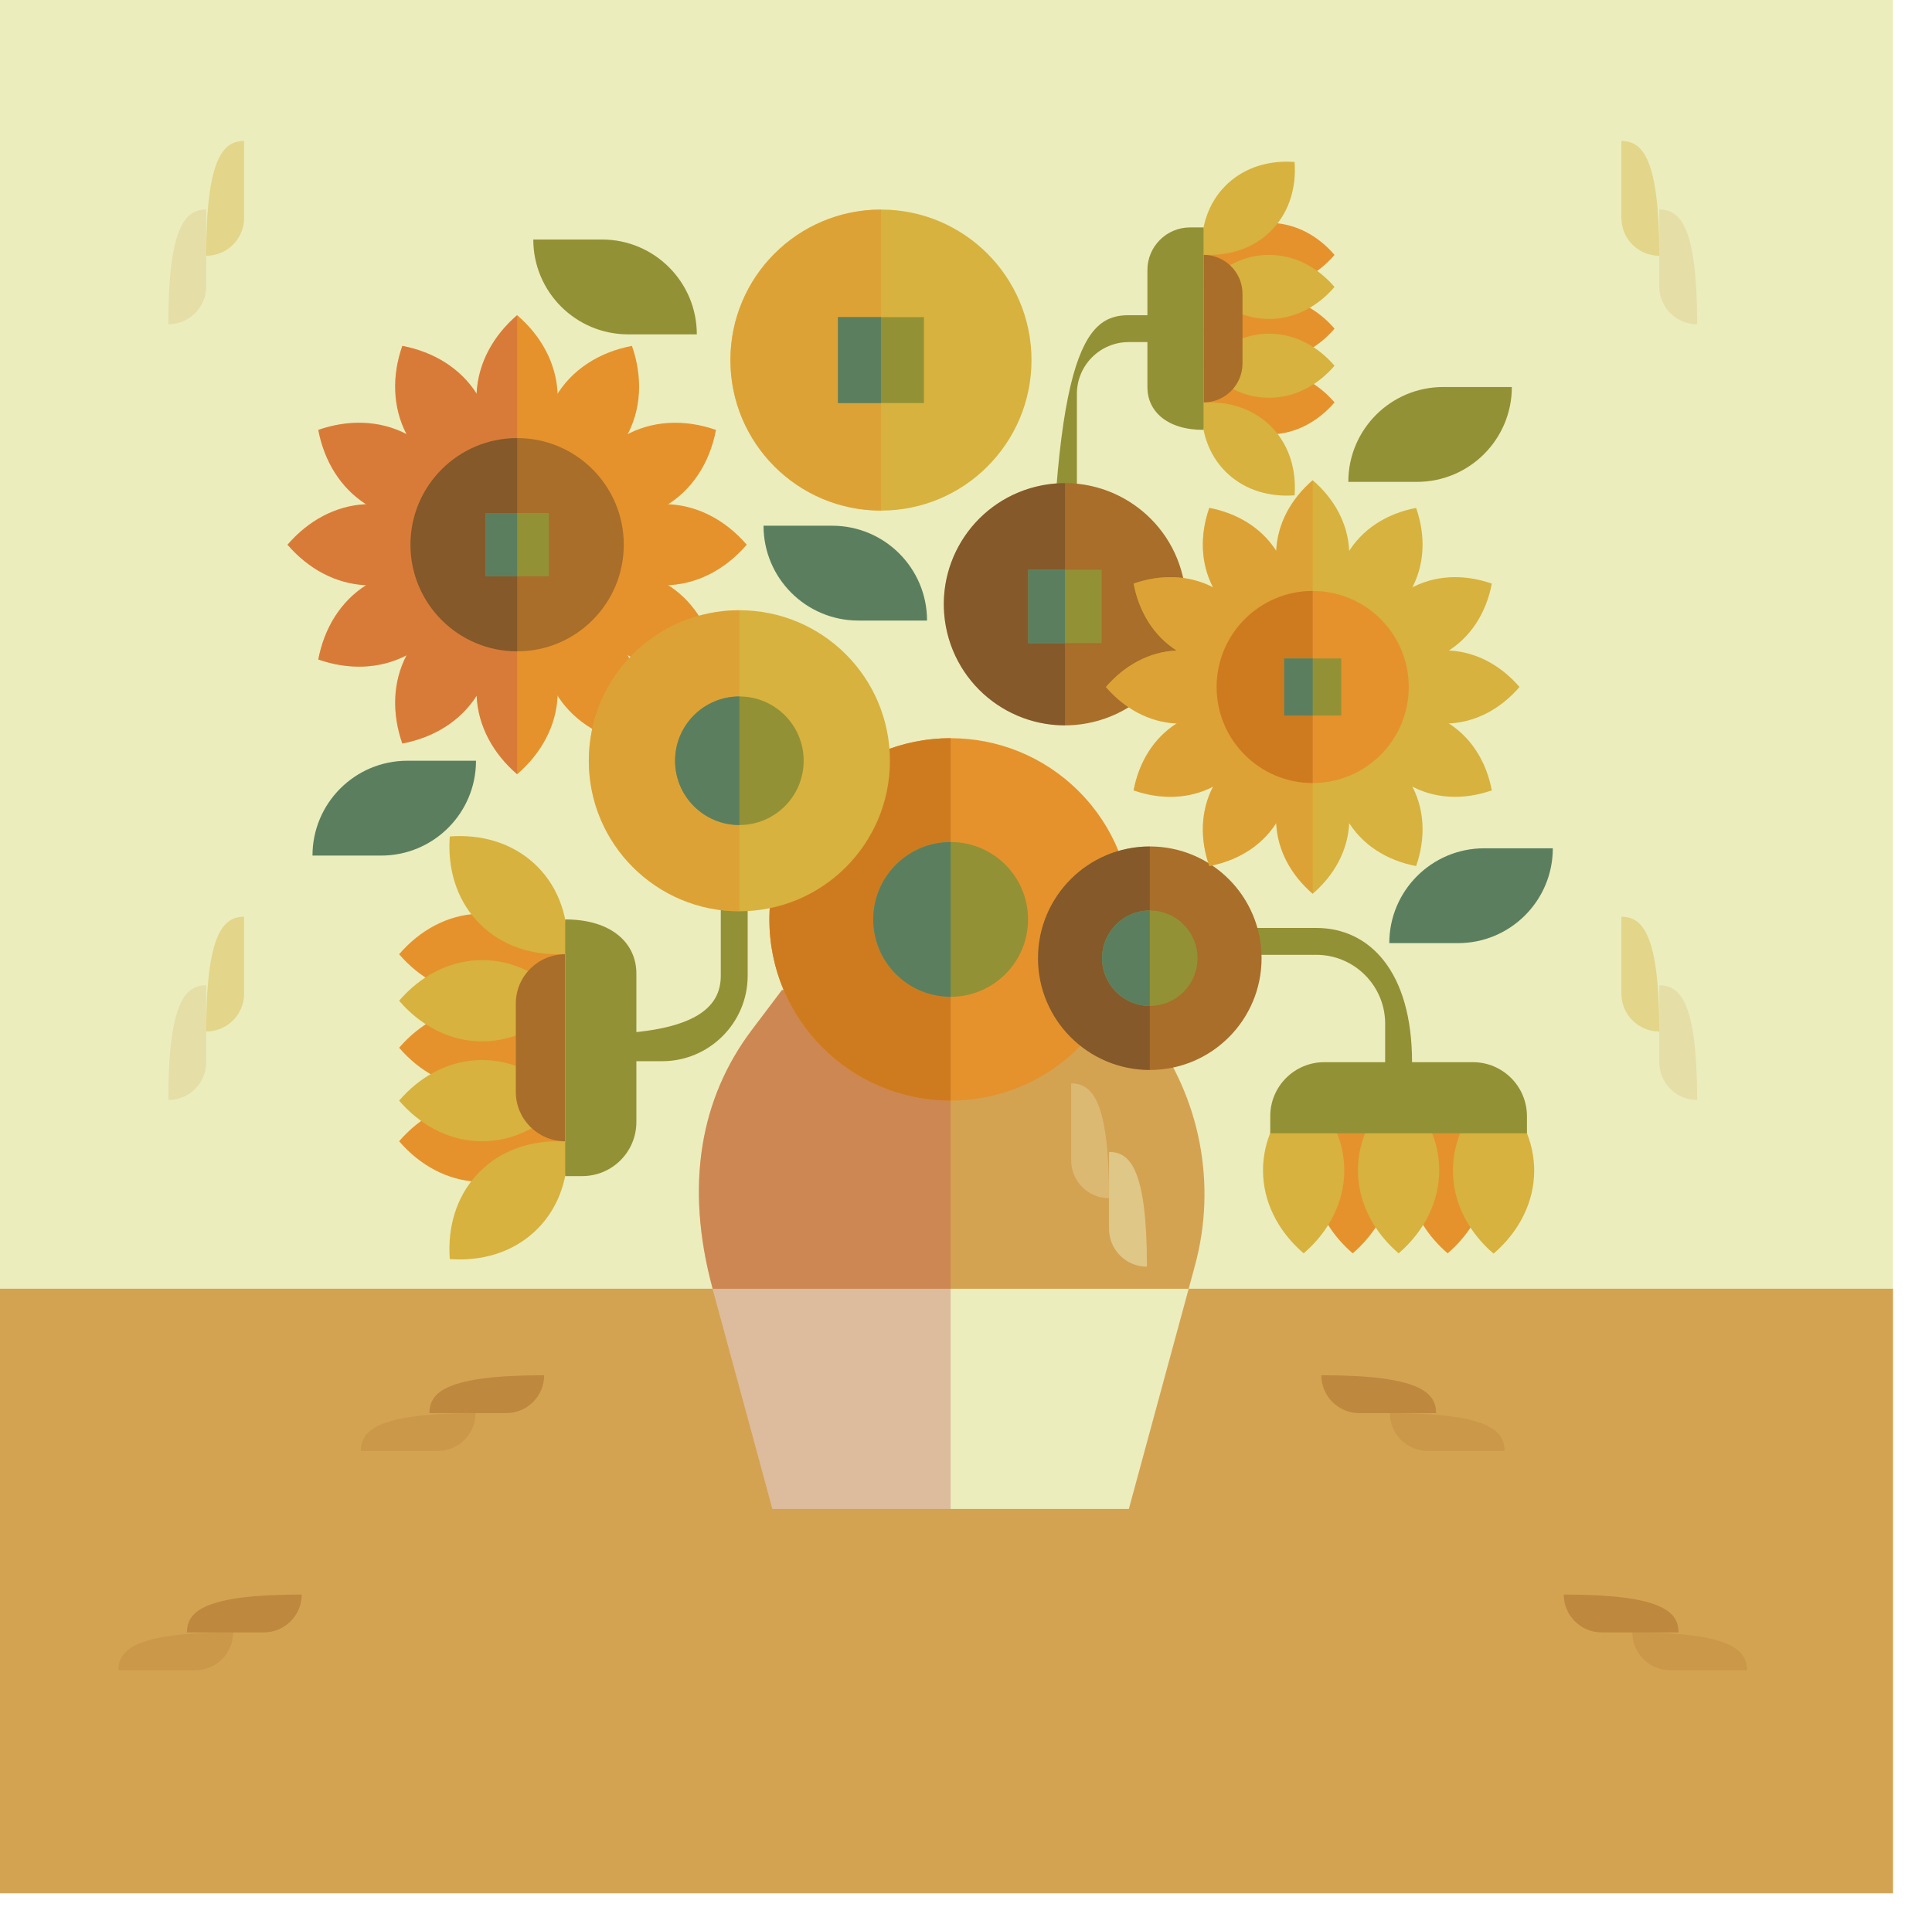 <svg id="exportSVG" visibility="visible" xmlns="http://www.w3.org/2000/svg" xmlns:xlink="http://www.w3.org/1999/xlink" version="1.1" data-info="draw.ninja" data-name="draw" viewBox="0 0 503 500" width="503" height="500" style="position: fixed; top: 0px; left: 0px;"><defs id="defsExport"><filter id="filter0"><feGaussianBlur stdDeviation="0"></feGaussianBlur></filter><pattern id="patternImage" patternUnits="userSpaceOnUse" x="0" y="0" width="1" height="1" data-x="0" data-y="0" data-width="1" data-height="1" data-multx="1" data-multy="1" patternTransform="matrix(1,0,0,1,0,0)" data-transs="0" data-transf="0" data-source="patternImage" data-draw="1" fill="#B3B3B3" fill-opacity="1"></pattern><pattern id="pattern0" patternUnits="userSpaceOnUse" x="0" y="0" width="10" height="10" data-x="0" data-y="0" data-width="10" data-height="10" data-multx="1" data-multy="1" stroke="none" patternTransform="matrix(1,0,0,1,0,0)" data-transs="0" data-transf="0" data-source="Pattern 0" data-draw="1" fill="#B3B3B3" fill-opacity="1"><path transform="matrix(1,0,0,1,0,0)" d="M0 0 L5 0 L5 5 L0 5 L0 0 Z"></path></pattern><pattern id="pattern1" patternUnits="userSpaceOnUse" x="0" y="0" width="10" height="10" data-x="0" data-y="0" data-width="10" data-height="10" data-multx="1" data-multy="1" stroke="none" patternTransform="matrix(1,0,0,1,0,0)" data-transs="0" data-transf="0" data-source="Pattern 1" data-draw="1" fill="#B3B3B3" fill-opacity="1"><path transform="matrix(1,0,0,1,0,0)" d="M0 5 L5 0 L10 5 L5 10 L0 5 Z"></path></pattern><pattern id="pattern2" patternUnits="userSpaceOnUse" x="0" y="0" width="10" height="10" data-x="0" data-y="0" data-width="10" data-height="10" data-multx="1" data-multy="1" stroke="none" patternTransform="matrix(1,0,0,1,0,0)" data-transs="0" data-transf="0" data-source="Pattern 2" data-draw="1" fill="#B3B3B3" fill-opacity="1"><path transform="matrix(1,0,0,1,0,0)" d="M0 9 L5 1 L10 9 L0 9 Z"></path></pattern><pattern id="pattern3" patternUnits="userSpaceOnUse" x="0" y="0" width="10" height="10" data-x="0" data-y="0" data-width="10" data-height="10" data-multx="1" data-multy="1" stroke="none" patternTransform="matrix(1,0,0,1,0,0)" data-transs="0" data-transf="0" data-source="Pattern 3" data-draw="1" fill="#B3B3B3" fill-opacity="1"><path transform="matrix(1,0,0,1,0,0)" d="M0 5 C0 2.25 2.25 0 5 0 C7.75 0 10 2.25 10 5 C10 7.75 7.75 10 5 10 C2.25 10 0 7.75 0 5 Z"></path></pattern><pattern id="pattern4" patternUnits="userSpaceOnUse" x="0" y="0" width="10" height="10" data-x="0" data-y="0" data-width="10" data-height="10" data-multx="1" data-multy="1" stroke="none" patternTransform="matrix(1,0,0,1,0,0)" data-transs="0" data-transf="0" data-source="Pattern 4" data-draw="1" fill="#B3B3B3" fill-opacity="1"><path transform="matrix(1,0,0,1,0,0)" d="M0 5 L4 4 L5 0 L6 4 L10 5 L6 6 L5 10 L4 6 L0 5 Z"></path></pattern><pattern id="pattern5" patternUnits="userSpaceOnUse" x="0" y="0" width="10" height="10" data-x="0" data-y="0" data-width="10" data-height="10" data-multx="1" data-multy="1" stroke="none" patternTransform="matrix(1,0,0,1,0,0)" data-transs="0" data-transf="0" data-source="Pattern 5" data-draw="1" fill="#B3B3B3" fill-opacity="1"><path transform="matrix(1,0,0,1,0,0)" d="M5 10 C-5 2.75 3 -1.75 5 1 C7 -1.75 15 2.75 5 10 Z"></path></pattern><pattern id="pattern6" patternUnits="userSpaceOnUse" x="0" y="0" width="10" height="10" data-x="0" data-y="0" data-width="10" data-height="10" data-multx="1" data-multy="1" stroke="none" patternTransform="matrix(1,0,0,1,0,0)" data-transs="0" data-transf="0" data-source="Pattern 6" data-draw="1" fill="#B3B3B3" fill-opacity="1"><path transform="matrix(1,0,0,1,0,0)" d="M3 0 L7 0 L7 10 L3 10 L3 0 Z"></path></pattern><pattern id="pattern7" patternUnits="userSpaceOnUse" x="0" y="0" width="10" height="10" data-x="0" data-y="0" data-width="10" data-height="10" data-multx="1" data-multy="1" stroke="none" patternTransform="matrix(1,0,0,1,0,0)" data-transs="0" data-transf="0" data-source="Pattern 7" data-draw="1" fill="#B3B3B3" fill-opacity="1"><path transform="matrix(1,0,0,1,0,0)" d="M10 3 L10 7 L0 7 L0 3 L10 3 Z"></path></pattern><pattern id="pattern8" patternUnits="userSpaceOnUse" x="0" y="0" width="10" height="10" data-x="0" data-y="0" data-width="10" data-height="10" data-multx="1" data-multy="1" stroke="none" patternTransform="matrix(1,0,0,1,0,0)" data-transs="0" data-transf="0" data-source="Pattern 8" data-draw="1" fill="#B3B3B3" fill-opacity="1"><path transform="matrix(1,0,0,1,0,0)" d="M0 10 L3 3 L10 0 L7 7 L0 10 Z"></path></pattern><pattern id="pattern9" patternUnits="userSpaceOnUse" x="0" y="0" width="10" height="10" data-x="0" data-y="0" data-width="10" data-height="10" data-multx="1" data-multy="1" stroke="none" patternTransform="matrix(1,0,0,1,0,0)" data-transs="0" data-transf="0" data-source="Pattern 9" data-draw="1" fill="#B3B3B3" fill-opacity="1"><path transform="matrix(1,0,0,1,0,0)" d="M0 4 L10 4 L10 6 L0 6 L0 4 Z M4 10 L4 0 L6 0 L6 10 L4 10 Z"></path></pattern><linearGradient id="linearSystem" gradientUnits="objectBoundingBox" x1="0%" y1="50%" x2="100%" y2="50%" spreadMethod="pad"><stop offset="50%" stop-color="#D0D0D0" stop-opacity="1"></stop><stop offset="100%" stop-color="transparent" stop-opacity="1"></stop></linearGradient><linearGradient id="linearSystem1" gradientUnits="objectBoundingBox" x1="0%" y1="50%" x2="100%" y2="50%" spreadMethod="pad"><stop offset="30%" stop-color="#D0D0D0" stop-opacity="1"></stop><stop offset="100%" stop-color="transparent" stop-opacity="1"></stop></linearGradient><linearGradient id="linearSystem2" gradientUnits="objectBoundingBox" x1="0%" y1="50%" x2="50%" y2="50%" spreadMethod="repeat"><stop offset="30%" stop-color="#D0D0D0" stop-opacity="1"></stop><stop offset="100%" stop-color="transparent" stop-opacity="1"></stop></linearGradient><linearGradient id="linearSystem3" gradientUnits="objectBoundingBox" x1="0%" y1="50%" x2="50%" y2="50%" spreadMethod="reflect"><stop offset="30%" stop-color="#D0D0D0" stop-opacity="1"></stop><stop offset="100%" stop-color="transparent" stop-opacity="1"></stop></linearGradient><radialGradient id="radialSystem" gradientUnits="objectBoundingBox" r="0.5" cx="0.5" fx="0.5" cy="0.5" fy="0.5" spreadMethod="pad"><stop offset="50%" stop-color="#D0D0D0" stop-opacity="1"></stop><stop offset="100%" stop-color="transparent" stop-opacity="1"></stop></radialGradient><pattern id="patternSystem" patternUnits="userSpaceOnUse" x="0" y="0" width="6" height="8"><path stroke="#D0D0D0" stroke-width="5" fill="none" d="M0 0 L0 10"></path></pattern><linearGradient id="linear0" gradientUnits="objectBoundingBox" x1="0%" y1="50%" x2="100%" y2="50%" spreadMethod="pad"><stop offset="0%" stop-color="#FF8000" stop-opacity="1"></stop><stop offset="100%" stop-color="#FFFF00" stop-opacity="1"></stop></linearGradient><linearGradient id="linear1" gradientUnits="objectBoundingBox" x1="0%" y1="50%" x2="100%" y2="50%" spreadMethod="pad"><stop offset="0%" stop-color="#FFFF00" stop-opacity="1"></stop><stop offset="100%" stop-color="#FF8000" stop-opacity="1"></stop></linearGradient><linearGradient id="linearImport" gradientUnits="objectBoundingBox" x1="0%" y1="50%" x2="100%" y2="50%" spreadMethod="pad"><stop offset="0%" stop-color="#FFFFFF" stop-opacity="0.1"></stop><stop offset="100%" stop-color="#000000" stop-opacity="0.1"></stop></linearGradient><radialGradient id="radial0" gradientUnits="objectBoundingBox" r="0.5" cx="0.5" fx="0.5" cy="0.5" fy="0.5" spreadMethod="pad"><stop offset="0%" stop-color="#FF8000" stop-opacity="1"></stop><stop offset="100%" stop-color="#FFFF00" stop-opacity="1"></stop></radialGradient><radialGradient id="radial1" gradientUnits="objectBoundingBox" r="0.5" cx="0.5" fx="0.5" cy="0.5" fy="0.5" spreadMethod="pad"><stop offset="0%" stop-color="#FFFF00" stop-opacity="1"></stop><stop offset="100%" stop-color="#FF8000" stop-opacity="1"></stop></radialGradient><radialGradient id="radialImport" gradientUnits="objectBoundingBox" r="0.5" cx="0.5" fx="0.5" cy="0.5" fy="0.5" spreadMethod="pad"><stop offset="0%" stop-color="#FFFFFF" stop-opacity="0.1"></stop><stop offset="100%" stop-color="#000000" stop-opacity="0.1"></stop></radialGradient></defs><rect id="pageExport" x="0" y="0" width="503" height="500" fill="none" fill-opacity="0" stroke="none" stroke-width="0"></rect><g id="objectsExport" visibility="visible"><g id="group108" visibility="visible" stroke="#000000" stroke-width="2" stroke-opacity="1" stroke-dasharray="none" fill="none" fill-opacity="1" data-name="group" data-title="group" deg="0" data-edit="1" data-centerx="241.42" data-centery="243"><path id="path0" d="M-10 493 L-4.964 -7 L492.842 -1.316 L492.842 493 L-10 493 Z " data-centerx="-131.421" data-centery="150" stroke="none" stroke-width="0" data-sw="0" stroke-opacity="1" stroke-linecap="round" stroke-linejoin="round" fill="#ebedbd" fill-opacity="1" fill-rule="evenodd" filter="none" visibility="visible" stroke-dasharray="none" marker-start="none" marker-end="none" data-name="curve" data-title="curve" deg="0" data-grad="0" data-group="group108" data-edit="1"></path><path id="path1" d="M-7.158 335.59 L492.842 335.59 L492.842 493 L-7.158 493 L-7.158 335.59 Z " data-centerx="-130" data-centery="321.295" stroke="none" stroke-width="0" data-sw="0" stroke-opacity="1" stroke-linecap="round" stroke-linejoin="round" fill="#d4a352" fill-opacity="1" fill-rule="evenodd" filter="none" visibility="visible" stroke-dasharray="none" marker-start="none" marker-end="none" data-name="curve" data-title="curve" deg="0" data-grad="0" data-group="group108" data-edit="1"></path><path id="path2" d="M330.401 93.925 C327.188 93.925 324.119 93.179 321.301 91.803 C320.584 91.466 319.881 91.079 319.207 90.648 C317.056 89.314 315.077 87.6 313.341 85.586 C315.076 83.571 317.055 81.85 319.207 80.517 C319.881 80.087 320.584 79.707 321.301 79.362 C324.119 77.985 327.188 77.24 330.401 77.24 C330.716 77.24 331.032 77.247 331.34 77.261 C337.564 77.548 343.207 80.653 347.452 85.586 C343.2 90.519 337.564 93.624 331.333 93.904 C331.025 93.918 330.717 93.925 330.401 93.925 Z " data-centerx="-42.446" data-centery="-7.417" stroke="none" stroke-width="0" data-sw="0" stroke-opacity="1" stroke-linecap="round" stroke-linejoin="round" fill="#e5922d" fill-opacity="1" fill-rule="evenodd" filter="none" visibility="visible" stroke-dasharray="none" marker-start="none" marker-end="none" data-name="curve" data-title="curve" deg="0" data-grad="0" data-group="group108" data-edit="1"></path><path id="path3" d="M330.401 113.132 C327.188 113.132 324.119 112.386 321.301 111.009 C320.584 110.672 319.881 110.285 319.207 109.854 C317.056 108.52 315.077 106.806 313.341 104.792 C315.076 102.777 317.055 101.056 319.207 99.722 C319.881 99.292 320.584 98.912 321.301 98.567 C324.119 97.19 327.188 96.445 330.401 96.445 C330.716 96.445 331.032 96.452 331.34 96.466 C337.564 96.753 343.207 99.858 347.452 104.791 C343.2 109.724 337.564 112.829 331.333 113.109 C331.025 113.125 330.717 113.132 330.401 113.132 Z " data-centerx="-42.446" data-centery="11.789" stroke="none" stroke-width="0" data-sw="0" stroke-opacity="1" stroke-linecap="round" stroke-linejoin="round" fill="#e5922d" fill-opacity="1" fill-rule="evenodd" filter="none" visibility="visible" stroke-dasharray="none" marker-start="none" marker-end="none" data-name="curve" data-title="curve" deg="0" data-grad="0" data-group="group108" data-edit="1"></path><path id="path4" d="M330.401 74.719 C327.188 74.719 324.119 73.973 321.301 72.597 C320.584 72.26 319.881 71.873 319.207 71.442 C317.056 70.108 315.077 68.394 313.341 66.379 C315.076 64.364 317.055 62.643 319.207 61.31 C319.881 60.88 320.584 60.5 321.301 60.155 C324.119 58.778 327.188 58.033 330.401 58.033 C330.716 58.033 331.032 58.04 331.34 58.055 C337.564 58.342 343.207 61.447 347.452 66.38 C343.2 71.314 337.564 74.418 331.333 74.698 C331.025 74.712 330.717 74.719 330.401 74.719 Z " data-centerx="-42.446" data-centery="-26.624" stroke="none" stroke-width="0" data-sw="0" stroke-opacity="1" stroke-linecap="round" stroke-linejoin="round" fill="#e5922d" fill-opacity="1" fill-rule="evenodd" filter="none" visibility="visible" stroke-dasharray="none" marker-start="none" marker-end="none" data-name="curve" data-title="curve" deg="0" data-grad="0" data-group="group108" data-edit="1"></path><path id="path5" d="M330.401 103.582 C327.188 103.582 324.119 102.836 321.301 101.459 C320.584 101.122 319.881 100.735 319.207 100.305 C317.056 98.971 315.077 97.257 313.341 95.242 C315.076 93.227 317.055 91.506 319.207 90.172 C319.881 89.742 320.584 89.362 321.301 89.017 C324.119 87.64 327.188 86.895 330.401 86.895 C330.716 86.895 331.032 86.902 331.34 86.916 C337.564 87.203 343.207 90.308 347.452 95.241 C343.2 100.174 337.564 103.279 331.333 103.559 C331.025 103.575 330.717 103.582 330.401 103.582 Z " data-centerx="-42.446" data-centery="2.238" stroke="none" stroke-width="0" data-sw="0" stroke-opacity="1" stroke-linecap="round" stroke-linejoin="round" fill="#d7b23e" fill-opacity="1" fill-rule="evenodd" filter="none" visibility="visible" stroke-dasharray="none" marker-start="none" marker-end="none" data-name="curve" data-title="curve" deg="0" data-grad="0" data-group="group108" data-edit="1"></path><path id="path6" d="M330.401 83.062 C327.188 83.062 324.119 82.316 321.301 80.94 C320.584 80.603 319.881 80.216 319.207 79.785 C317.056 78.451 315.077 76.737 313.341 74.722 C315.076 72.707 317.055 70.986 319.207 69.653 C319.881 69.223 320.584 68.843 321.301 68.498 C324.119 67.121 327.188 66.376 330.401 66.376 C330.716 66.376 331.032 66.383 331.34 66.398 C337.564 66.685 343.207 69.79 347.452 74.723 C343.2 79.657 337.564 82.761 331.333 83.041 C331.025 83.054 330.717 83.062 330.401 83.062 Z " data-centerx="-42.446" data-centery="-18.281" stroke="none" stroke-width="0" data-sw="0" stroke-opacity="1" stroke-linecap="round" stroke-linejoin="round" fill="#d7b23e" fill-opacity="1" fill-rule="evenodd" filter="none" visibility="visible" stroke-dasharray="none" marker-start="none" marker-end="none" data-name="curve" data-title="curve" deg="0" data-grad="0" data-group="group108" data-edit="1"></path><path id="path7" d="M330.888 60.134 C328.616 62.405 325.919 64.048 322.953 65.067 C322.208 65.336 321.437 65.559 320.656 65.731 C318.192 66.309 315.581 66.497 312.929 66.299 C312.731 63.647 312.914 61.031 313.492 58.567 C313.664 57.786 313.892 57.02 314.156 56.27 C315.175 53.304 316.818 50.606 319.09 48.335 C319.313 48.112 319.541 47.894 319.769 47.686 C324.373 43.488 330.559 41.693 337.049 42.179 C337.531 48.674 335.741 54.855 331.532 59.459 C331.324 59.688 331.111 59.911 330.888 60.134 Z " data-centerx="-47.853" data-centery="-38.762" stroke="none" stroke-width="0" data-sw="0" stroke-opacity="1" stroke-linecap="round" stroke-linejoin="round" fill="#d7b23e" fill-opacity="1" fill-rule="evenodd" filter="none" visibility="visible" stroke-dasharray="none" marker-start="none" marker-end="none" data-name="curve" data-title="curve" deg="0" data-grad="0" data-group="group108" data-edit="1"></path><path id="path8" d="M330.888 111.031 C328.616 108.76 325.919 107.117 322.953 106.097 C322.208 105.828 321.437 105.605 320.656 105.433 C318.192 104.855 315.581 104.667 312.929 104.865 C312.731 107.517 312.914 110.133 313.492 112.597 C313.664 113.378 313.892 114.144 314.156 114.894 C315.175 117.86 316.818 120.557 319.09 122.829 C319.313 123.052 319.541 123.27 319.769 123.478 C324.373 127.676 330.559 129.471 337.049 128.985 C337.531 122.49 335.741 116.309 331.532 111.705 C331.324 111.477 331.111 111.254 330.888 111.031 Z " data-centerx="-47.853" data-centery="23.926" stroke="none" stroke-width="0" data-sw="0" stroke-opacity="1" stroke-linecap="round" stroke-linejoin="round" fill="#d7b23e" fill-opacity="1" fill-rule="evenodd" filter="none" visibility="visible" stroke-dasharray="none" marker-start="none" marker-end="none" data-name="curve" data-title="curve" deg="0" data-grad="0" data-group="group108" data-edit="1"></path><path id="path9" d="M313.342 59.223 L313.342 111.943 C303.699 111.943 298.729 106.972 298.729 100.841 C298.729 100.841 298.729 70.325 298.729 70.325 C298.729 64.193 303.7 59.223 309.831 59.223 C309.831 59.223 313.342 59.223 313.342 59.223 Z " data-centerx="-66.807" data-centery="-7.417" stroke="none" stroke-width="0" data-sw="0" stroke-opacity="1" stroke-linecap="round" stroke-linejoin="round" fill="#939135" fill-opacity="1" fill-rule="evenodd" filter="none" visibility="visible" stroke-dasharray="none" marker-start="none" marker-end="none" data-name="curve" data-title="curve" deg="0" data-grad="0" data-group="group108" data-edit="1"></path><path id="path10" d="M313.342 66.376 L313.342 66.376 C318.945 66.376 323.486 70.918 323.486 76.52 C323.486 76.52 323.486 94.645 323.486 94.645 C323.486 100.248 318.944 104.789 313.342 104.789 C313.342 104.789 313.342 66.376 313.342 66.376 Z " data-centerx="-54.428" data-centery="-7.417" stroke="none" stroke-width="0" data-sw="0" stroke-opacity="1" stroke-linecap="round" stroke-linejoin="round" fill="#a86e2a" fill-opacity="1" fill-rule="evenodd" filter="none" visibility="visible" stroke-dasharray="none" marker-start="none" marker-end="none" data-name="curve" data-title="curve" deg="0" data-grad="0" data-group="group108" data-edit="1"></path><path id="path11" d="M280.371 180.719 L273.371 180.719 C273.371 91.269 282.559 82.083 293.85 82.083 C293.85 82.083 306.035 82.083 306.035 82.083 C306.035 82.083 306.035 89.083 306.035 89.083 C306.035 89.083 293.85 89.083 293.85 89.083 C286.417 89.083 280.371 95.13 280.371 102.561 C280.371 102.561 280.371 180.719 280.371 180.719 Z " data-centerx="-83.139" data-centery="38.401" stroke="none" stroke-width="0" data-sw="0" stroke-opacity="1" stroke-linecap="round" stroke-linejoin="round" fill="#939135" fill-opacity="1" fill-rule="evenodd" filter="none" visibility="visible" stroke-dasharray="none" marker-start="none" marker-end="none" data-name="curve" data-title="curve" deg="0" data-grad="0" data-group="group108" data-edit="1"></path><path id="path12" d="M246.592 164.696 C242.534 147.752 252.972 130.741 269.916 126.683 C286.86 122.625 303.871 133.063 307.929 150.007 C311.987 166.951 301.549 183.962 284.605 188.02 C267.661 192.078 250.65 181.64 246.592 164.696 Z " data-centerx="-95.582" data-centery="64.352" stroke="none" stroke-width="0" data-sw="0" stroke-opacity="1" stroke-linecap="round" stroke-linejoin="round" fill="#a86e2a" fill-opacity="1" fill-rule="evenodd" filter="none" visibility="visible" stroke-dasharray="none" marker-start="none" marker-end="none" data-name="curve" data-title="curve" deg="0" data-grad="0" data-group="group108" data-edit="1"></path><path id="path13" d="M277.26 125.818 L277.26 188.89 C259.843 188.89 245.724 174.771 245.724 157.354 C245.724 139.937 259.843 125.818 277.26 125.818 Z " data-centerx="-111.35" data-centery="64.354" stroke="none" stroke-width="0" data-sw="0" stroke-opacity="0.3" stroke-linecap="round" stroke-linejoin="round" fill="#35292a" fill-opacity="0.3" fill-rule="evenodd" filter="none" visibility="visible" stroke-dasharray="none" marker-start="none" marker-end="none" data-name="curve" data-title="curve" deg="0" data-grad="0" data-group="group108" data-edit="1"></path><path id="path14" d="M267.695 148.354 L286.823 148.354 L286.823 167.482 L267.695 167.482 L267.695 148.354 Z " data-centerx="-95.583" data-centery="64.918" stroke="none" stroke-width="0" data-sw="0" stroke-opacity="1" stroke-linecap="round" stroke-linejoin="round" fill="#939135" fill-opacity="1" fill-rule="evenodd" filter="none" visibility="visible" stroke-dasharray="none" marker-start="none" marker-end="none" data-name="curve" data-title="curve" deg="0" data-grad="0" data-group="group108" data-edit="1"></path><path id="path15" d="M267.695 148.354 L277.264 148.354 L277.264 167.482 L267.695 167.482 L267.695 148.354 Z " data-centerx="-100.363" data-centery="64.918" stroke="none" stroke-width="0" data-sw="0" stroke-opacity="1" stroke-linecap="round" stroke-linejoin="round" fill="#5b7f5e" fill-opacity="1" fill-rule="evenodd" filter="none" visibility="visible" stroke-dasharray="none" marker-start="none" marker-end="none" data-name="curve" data-title="curve" deg="0" data-grad="0" data-group="group108" data-edit="1"></path><path id="path16" d="M190.16 93.769 C190.16 72.114 207.701 54.573 229.356 54.573 C251.011 54.573 268.552 72.114 268.552 93.769 C268.552 115.424 251.011 132.965 229.356 132.965 C207.701 132.965 190.16 115.424 190.16 93.769 Z " data-centerx="-143.486" data-centery="0.769" stroke="none" stroke-width="0" data-sw="0" stroke-opacity="1" stroke-linecap="round" stroke-linejoin="round" fill="#d7b23e" fill-opacity="1" fill-rule="evenodd" filter="none" visibility="visible" stroke-dasharray="none" marker-start="none" marker-end="none" data-name="curve" data-title="curve" deg="0" data-grad="0" data-group="group108" data-edit="1"></path><path id="path17" d="M229.355 54.572 L229.355 132.965 C207.708 132.965 190.159 115.416 190.159 93.769 C190.159 72.121 207.708 54.572 229.355 54.572 Z " data-centerx="-163.085" data-centery="0.768" stroke="none" stroke-width="0" data-sw="0" stroke-opacity="0.5" stroke-linecap="round" stroke-linejoin="round" fill="#e5922d" fill-opacity="0.5" fill-rule="evenodd" filter="none" visibility="visible" stroke-dasharray="none" marker-start="none" marker-end="none" data-name="curve" data-title="curve" deg="0" data-grad="0" data-group="group108" data-edit="1"></path><path id="path18" d="M218.169 82.582 L240.542 82.582 L240.542 104.955 L218.169 104.955 L218.169 82.582 Z " data-centerx="-143.487" data-centery="0.769" stroke="none" stroke-width="0" data-sw="0" stroke-opacity="1" stroke-linecap="round" stroke-linejoin="round" fill="#939135" fill-opacity="1" fill-rule="evenodd" filter="none" visibility="visible" stroke-dasharray="none" marker-start="none" marker-end="none" data-name="curve" data-title="curve" deg="0" data-grad="0" data-group="group108" data-edit="1"></path><path id="path19" d="M218.169 82.582 L229.362 82.582 L229.362 104.955 L218.169 104.955 L218.169 82.582 Z " data-centerx="-149.076" data-centery="0.769" stroke="none" stroke-width="0" data-sw="0" stroke-opacity="1" stroke-linecap="round" stroke-linejoin="round" fill="#5b7f5e" fill-opacity="1" fill-rule="evenodd" filter="none" visibility="visible" stroke-dasharray="none" marker-start="none" marker-end="none" data-name="curve" data-title="curve" deg="0" data-grad="0" data-group="group108" data-edit="1"></path><path id="path20" d="M125.529 262.266 C129.601 262.266 133.492 263.211 137.065 264.957 C137.974 265.384 138.865 265.875 139.719 266.421 C142.446 268.112 144.955 270.284 147.155 272.839 C144.955 275.393 142.446 277.575 139.719 279.266 C138.865 279.812 137.974 280.293 137.065 280.73 C133.493 282.475 129.602 283.421 125.529 283.421 C125.129 283.421 124.729 283.412 124.338 283.394 C116.448 283.031 109.293 279.094 103.912 272.84 C109.302 266.586 116.448 262.65 124.347 262.295 C124.738 262.275 125.129 262.266 125.529 262.266 Z " data-centerx="-247.308" data-centery="179.843" stroke="none" stroke-width="0" data-sw="0" stroke-opacity="1" stroke-linecap="round" stroke-linejoin="round" fill="#e5922d" fill-opacity="1" fill-rule="evenodd" filter="none" visibility="visible" stroke-dasharray="none" marker-start="none" marker-end="none" data-name="curve" data-title="curve" deg="0" data-grad="0" data-group="group108" data-edit="1"></path><path id="path21" d="M125.529 237.917 C129.601 237.917 133.492 238.862 137.065 240.608 C137.974 241.035 138.865 241.526 139.719 242.072 C142.446 243.763 144.955 245.935 147.155 248.49 C144.955 251.045 142.446 253.226 139.719 254.917 C138.865 255.463 137.974 255.944 137.065 256.381 C133.493 258.126 129.602 259.072 125.529 259.072 C125.129 259.072 124.729 259.063 124.338 259.045 C116.448 258.682 109.293 254.745 103.912 248.491 C109.302 242.237 116.448 238.301 124.347 237.946 C124.738 237.926 125.129 237.917 125.529 237.917 Z " data-centerx="-247.308" data-centery="155.494" stroke="none" stroke-width="0" data-sw="0" stroke-opacity="1" stroke-linecap="round" stroke-linejoin="round" fill="#e5922d" fill-opacity="1" fill-rule="evenodd" filter="none" visibility="visible" stroke-dasharray="none" marker-start="none" marker-end="none" data-name="curve" data-title="curve" deg="0" data-grad="0" data-group="group108" data-edit="1"></path><path id="path22" d="M125.529 286.615 C129.601 286.615 133.492 287.56 137.065 289.306 C137.974 289.733 138.865 290.224 139.719 290.77 C142.446 292.461 144.955 294.633 147.155 297.188 C144.955 299.742 142.446 301.924 139.719 303.615 C138.865 304.161 137.974 304.642 137.065 305.079 C133.493 306.824 129.602 307.77 125.529 307.77 C125.129 307.77 124.729 307.761 124.338 307.743 C116.448 307.379 109.293 303.443 103.912 297.189 C109.302 290.935 116.448 286.999 124.347 286.644 C124.738 286.624 125.129 286.615 125.529 286.615 Z " data-centerx="-247.308" data-centery="204.192" stroke="none" stroke-width="0" data-sw="0" stroke-opacity="1" stroke-linecap="round" stroke-linejoin="round" fill="#e5922d" fill-opacity="1" fill-rule="evenodd" filter="none" visibility="visible" stroke-dasharray="none" marker-start="none" marker-end="none" data-name="curve" data-title="curve" deg="0" data-grad="0" data-group="group108" data-edit="1"></path><path id="path23" d="M125.529 250.024 C129.601 250.024 133.492 250.969 137.065 252.715 C137.974 253.142 138.865 253.633 139.719 254.179 C142.446 255.87 144.955 258.042 147.155 260.597 C144.955 263.151 142.446 265.333 139.719 267.024 C138.865 267.57 137.974 268.051 137.065 268.488 C133.493 270.233 129.602 271.179 125.529 271.179 C125.129 271.179 124.729 271.17 124.338 271.152 C116.448 270.789 109.293 266.852 103.912 260.598 C109.302 254.344 116.448 250.408 124.347 250.053 C124.738 250.033 125.129 250.024 125.529 250.024 Z " data-centerx="-247.308" data-centery="167.601" stroke="none" stroke-width="0" data-sw="0" stroke-opacity="1" stroke-linecap="round" stroke-linejoin="round" fill="#d7b23e" fill-opacity="1" fill-rule="evenodd" filter="none" visibility="visible" stroke-dasharray="none" marker-start="none" marker-end="none" data-name="curve" data-title="curve" deg="0" data-grad="0" data-group="group108" data-edit="1"></path><path id="path24" d="M125.529 276.038 C129.601 276.038 133.492 276.983 137.065 278.729 C137.974 279.156 138.865 279.647 139.719 280.193 C142.446 281.884 144.955 284.057 147.155 286.611 C144.955 289.166 142.446 291.347 139.719 293.038 C138.865 293.583 137.974 294.065 137.065 294.502 C133.493 296.247 129.602 297.193 125.529 297.193 C125.129 297.193 124.729 297.184 124.338 297.166 C116.448 296.803 109.293 292.866 103.912 286.612 C109.302 280.358 116.448 276.422 124.347 276.067 C124.738 276.047 125.129 276.038 125.529 276.038 Z " data-centerx="-247.308" data-centery="193.615" stroke="none" stroke-width="0" data-sw="0" stroke-opacity="1" stroke-linecap="round" stroke-linejoin="round" fill="#d7b23e" fill-opacity="1" fill-rule="evenodd" filter="none" visibility="visible" stroke-dasharray="none" marker-start="none" marker-end="none" data-name="curve" data-title="curve" deg="0" data-grad="0" data-group="group108" data-edit="1"></path><path id="path25" d="M124.912 305.104 C127.792 302.224 131.211 300.142 134.972 298.85 C135.917 298.509 136.894 298.226 137.884 298.008 C141.008 297.275 144.318 297.037 147.68 297.288 C147.931 300.65 147.699 303.967 146.966 307.091 C146.748 308.081 146.458 309.052 146.124 310.003 C144.832 313.763 142.749 317.183 139.87 320.063 C139.587 320.346 139.298 320.622 139.009 320.886 C133.172 326.208 125.33 328.484 117.103 327.867 C116.492 319.633 118.761 311.797 124.096 305.961 C124.36 305.67 124.63 305.387 124.912 305.104 Z " data-centerx="-240.45" data-centery="219.578" stroke="none" stroke-width="0" data-sw="0" stroke-opacity="1" stroke-linecap="round" stroke-linejoin="round" fill="#d7b23e" fill-opacity="1" fill-rule="evenodd" filter="none" visibility="visible" stroke-dasharray="none" marker-start="none" marker-end="none" data-name="curve" data-title="curve" deg="0" data-grad="0" data-group="group108" data-edit="1"></path><path id="path26" d="M124.912 240.581 C127.792 243.461 131.211 245.543 134.972 246.835 C135.917 247.176 136.894 247.458 137.884 247.677 C141.008 248.41 144.318 248.648 147.68 248.397 C147.931 245.035 147.699 241.718 146.966 238.595 C146.748 237.605 146.458 236.634 146.124 235.683 C144.832 231.923 142.749 228.503 139.87 225.623 C139.587 225.34 139.298 225.064 139.009 224.8 C133.172 219.478 125.33 217.202 117.103 217.819 C116.492 226.053 118.761 233.889 124.096 239.725 C124.36 240.015 124.63 240.298 124.912 240.581 Z " data-centerx="-240.45" data-centery="140.107" stroke="none" stroke-width="0" data-sw="0" stroke-opacity="1" stroke-linecap="round" stroke-linejoin="round" fill="#d7b23e" fill-opacity="1" fill-rule="evenodd" filter="none" visibility="visible" stroke-dasharray="none" marker-start="none" marker-end="none" data-name="curve" data-title="curve" deg="0" data-grad="0" data-group="group108" data-edit="1"></path><path id="path27" d="M147.155 306.26 L147.155 239.425 C159.379 239.425 165.681 245.727 165.681 253.5 C165.681 253.5 165.681 292.185 165.681 292.185 C165.681 299.958 159.38 306.26 151.606 306.26 C151.606 306.26 147.155 306.26 147.155 306.26 Z " data-centerx="-216.424" data-centery="179.843" stroke="none" stroke-width="0" data-sw="0" stroke-opacity="1" stroke-linecap="round" stroke-linejoin="round" fill="#939135" fill-opacity="1" fill-rule="evenodd" filter="none" visibility="visible" stroke-dasharray="none" marker-start="none" marker-end="none" data-name="curve" data-title="curve" deg="0" data-grad="0" data-group="group108" data-edit="1"></path><path id="path28" d="M147.155 297.192 L147.155 297.192 C140.052 297.192 134.295 291.434 134.295 284.332 C134.295 284.332 134.295 261.354 134.295 261.354 C134.295 254.251 140.053 248.494 147.155 248.494 C147.155 248.494 147.155 297.192 147.155 297.192 Z " data-centerx="-232.117" data-centery="179.843" stroke="none" stroke-width="0" data-sw="0" stroke-opacity="1" stroke-linecap="round" stroke-linejoin="round" fill="#a86e2a" fill-opacity="1" fill-rule="evenodd" filter="none" visibility="visible" stroke-dasharray="none" marker-start="none" marker-end="none" data-name="curve" data-title="curve" deg="0" data-grad="0" data-group="group108" data-edit="1"></path><path id="path29" d="M172.393 276.342 L153.299 276.342 L153.299 269.342 C180.811 269.342 187.659 262.494 187.659 254.076 C187.659 254.076 187.659 212.942 187.659 212.942 C187.659 212.942 194.659 212.942 194.659 212.942 C194.659 212.942 194.659 254.076 194.659 254.076 C194.659 266.354 184.671 276.342 172.393 276.342 Z " data-centerx="-198.863" data-centery="151.642" stroke="none" stroke-width="0" data-sw="0" stroke-opacity="1" stroke-linecap="round" stroke-linejoin="round" fill="#939135" fill-opacity="1" fill-rule="evenodd" filter="none" visibility="visible" stroke-dasharray="none" marker-start="none" marker-end="none" data-name="curve" data-title="curve" deg="0" data-grad="0" data-group="group108" data-edit="1"></path><path id="path30" d="M145.212 103.679 C145.212 107.751 144.267 111.642 142.521 115.215 C142.094 116.124 141.603 117.015 141.057 117.869 C139.366 120.596 137.194 123.105 134.639 125.305 C132.084 123.105 129.903 120.596 128.212 117.869 C127.666 117.015 127.185 116.124 126.748 115.215 C125.003 111.642 124.057 107.752 124.057 103.679 C124.057 103.279 124.066 102.879 124.084 102.488 C124.448 94.597 128.384 87.443 134.638 82.062 C140.892 87.453 144.828 94.598 145.183 102.497 C145.203 102.888 145.212 103.279 145.212 103.679 Z " data-centerx="-238.208" data-centery="10.683" stroke="none" stroke-width="0" data-sw="0" stroke-opacity="1" stroke-linecap="round" stroke-linejoin="round" fill="#e5922d" fill-opacity="1" fill-rule="evenodd" filter="none" visibility="visible" stroke-dasharray="none" marker-start="none" marker-end="none" data-name="curve" data-title="curve" deg="0" data-grad="0" data-group="group108" data-edit="1"></path><path id="path31" d="M145.212 180.011 C145.212 180.411 145.203 180.802 145.185 181.193 C144.83 189.093 140.894 196.237 134.64 201.628 C128.386 196.246 124.45 189.092 124.086 181.202 C124.068 180.811 124.059 180.411 124.059 180.011 C124.059 175.939 125.005 172.048 126.75 168.475 C127.186 167.566 127.668 166.684 128.214 165.821 C129.905 163.103 132.086 160.594 134.641 158.394 C137.195 160.594 139.368 163.103 141.059 165.821 C141.605 166.685 142.095 167.566 142.523 168.475 C144.266 172.048 145.212 175.939 145.212 180.011 Z " data-centerx="-238.207" data-centery="87.011" stroke="none" stroke-width="0" data-sw="0" stroke-opacity="1" stroke-linecap="round" stroke-linejoin="round" fill="#e5922d" fill-opacity="1" fill-rule="evenodd" filter="none" visibility="visible" stroke-dasharray="none" marker-start="none" marker-end="none" data-name="curve" data-title="curve" deg="0" data-grad="0" data-group="group108" data-edit="1"></path><path id="path32" d="M128.213 117.869 C128.113 121.078 127.486 124.323 126.368 127.514 C123.041 126.878 119.905 125.796 117.069 124.278 C116.178 123.814 115.314 123.296 114.496 122.724 C111.205 120.506 108.433 117.615 106.396 114.079 C106.196 113.734 106.005 113.388 105.823 113.034 C102.187 106.025 102.023 97.862 104.741 90.071 C112.849 91.617 119.831 95.834 124.085 102.489 C124.303 102.825 124.512 103.162 124.712 103.507 C126.748 107.034 127.875 110.879 128.157 114.843 C128.231 115.842 128.249 116.851 128.213 117.869 Z " data-centerx="-257.288" data-centery="15.793" stroke="none" stroke-width="0" data-sw="0" stroke-opacity="1" stroke-linecap="round" stroke-linejoin="round" fill="#e5922d" fill-opacity="1" fill-rule="evenodd" filter="none" visibility="visible" stroke-dasharray="none" marker-start="none" marker-end="none" data-name="curve" data-title="curve" deg="0" data-grad="0" data-group="group108" data-edit="1"></path><path id="path33" d="M144.562 180.188 C140.378 172.941 140.048 164.355 142.908 156.174 C151.423 157.788 158.694 162.367 162.878 169.614 C167.058 176.854 167.387 185.44 164.528 193.621 C156.013 192.006 148.742 187.427 144.562 180.188 Z " data-centerx="-219.124" data-centery="81.897" stroke="none" stroke-width="0" data-sw="0" stroke-opacity="1" stroke-linecap="round" stroke-linejoin="round" fill="#e5922d" fill-opacity="1" fill-rule="evenodd" filter="none" visibility="visible" stroke-dasharray="none" marker-start="none" marker-end="none" data-name="curve" data-title="curve" deg="0" data-grad="0" data-group="group108" data-edit="1"></path><path id="path34" d="M120.304 133.577 C117.113 134.695 113.868 135.322 110.659 135.422 C109.641 135.458 108.632 135.44 107.632 135.358 C103.669 135.085 99.823 133.958 96.296 131.922 C95.951 131.722 95.614 131.513 95.278 131.295 C88.624 127.041 84.406 120.059 82.86 111.95 C90.651 109.232 98.814 109.396 105.822 113.032 C106.176 113.214 106.522 113.405 106.868 113.605 C110.395 115.641 113.295 118.414 115.513 121.705 C116.086 122.523 116.604 123.387 117.068 124.277 C118.595 127.114 119.677 130.25 120.304 133.577 Z " data-centerx="-271.26" data-centery="29.762" stroke="none" stroke-width="0" data-sw="0" stroke-opacity="1" stroke-linecap="round" stroke-linejoin="round" fill="#e5922d" fill-opacity="1" fill-rule="evenodd" filter="none" visibility="visible" stroke-dasharray="none" marker-start="none" marker-end="none" data-name="curve" data-title="curve" deg="0" data-grad="0" data-group="group108" data-edit="1"></path><path id="path35" d="M162.403 170.087 C155.156 165.903 150.577 158.632 148.963 150.117 C157.144 147.258 165.73 147.587 172.977 151.771 C180.217 155.951 184.795 163.222 186.41 171.737 C178.229 174.597 169.643 174.267 162.403 170.087 Z " data-centerx="-205.156" data-centery="67.927" stroke="none" stroke-width="0" data-sw="0" stroke-opacity="1" stroke-linecap="round" stroke-linejoin="round" fill="#e5922d" fill-opacity="1" fill-rule="evenodd" filter="none" visibility="visible" stroke-dasharray="none" marker-start="none" marker-end="none" data-name="curve" data-title="curve" deg="0" data-grad="0" data-group="group108" data-edit="1"></path><path id="path36" d="M118.095 141.849 C115.895 144.403 113.386 146.576 110.659 148.267 C109.805 148.813 108.914 149.303 108.005 149.731 C104.432 151.476 100.542 152.422 96.469 152.422 C96.078 152.422 95.687 152.413 95.296 152.395 C87.396 152.041 80.242 148.104 74.851 141.85 C80.233 135.596 87.387 131.659 95.277 131.296 C95.668 131.278 96.068 131.269 96.468 131.269 C100.54 131.269 104.431 132.214 108.004 133.96 C108.913 134.396 109.804 134.878 110.658 135.424 C113.386 137.113 115.895 139.286 118.095 141.849 Z " data-centerx="-276.369" data-centery="48.845" stroke="none" stroke-width="0" data-sw="0" stroke-opacity="1" stroke-linecap="round" stroke-linejoin="round" fill="#e5922d" fill-opacity="1" fill-rule="evenodd" filter="none" visibility="visible" stroke-dasharray="none" marker-start="none" marker-end="none" data-name="curve" data-title="curve" deg="0" data-grad="0" data-group="group108" data-edit="1"></path><path id="path37" d="M172.804 152.42 C164.436 152.42 156.835 148.412 151.18 141.846 C156.835 135.279 164.436 131.272 172.804 131.272 C181.164 131.272 188.764 135.28 194.42 141.846 C188.764 148.412 181.164 152.42 172.804 152.42 Z " data-centerx="-200.042" data-centery="48.846" stroke="none" stroke-width="0" data-sw="0" stroke-opacity="1" stroke-linecap="round" stroke-linejoin="round" fill="#e5922d" fill-opacity="1" fill-rule="evenodd" filter="none" visibility="visible" stroke-dasharray="none" marker-start="none" marker-end="none" data-name="curve" data-title="curve" deg="0" data-grad="0" data-group="group108" data-edit="1"></path><path id="path38" d="M120.304 150.122 C119.677 153.44 118.595 156.576 117.077 159.403 C116.604 160.303 116.086 161.167 115.523 161.985 C113.296 165.276 110.396 168.048 106.869 170.085 C106.523 170.285 106.178 170.476 105.833 170.658 C98.824 174.294 90.652 174.458 82.861 171.74 C84.406 163.622 88.634 156.632 95.297 152.396 C95.624 152.178 95.961 151.978 96.297 151.778 C99.824 149.742 103.67 148.615 107.633 148.324 C108.633 148.251 109.642 148.233 110.66 148.269 C113.868 148.376 117.113 149.003 120.304 150.122 Z " data-centerx="-271.26" data-centery="67.928" stroke="none" stroke-width="0" data-sw="0" stroke-opacity="1" stroke-linecap="round" stroke-linejoin="round" fill="#e5922d" fill-opacity="1" fill-rule="evenodd" filter="none" visibility="visible" stroke-dasharray="none" marker-start="none" marker-end="none" data-name="curve" data-title="curve" deg="0" data-grad="0" data-group="group108" data-edit="1"></path><path id="path39" d="M172.978 131.919 C165.731 136.103 157.145 136.433 148.964 133.573 C150.578 125.058 155.157 117.787 162.404 113.603 C169.644 109.423 178.23 109.094 186.411 111.953 C184.796 120.468 180.217 127.739 172.978 131.919 Z " data-centerx="-205.155" data-centery="29.763" stroke="none" stroke-width="0" data-sw="0" stroke-opacity="1" stroke-linecap="round" stroke-linejoin="round" fill="#e5922d" fill-opacity="1" fill-rule="evenodd" filter="none" visibility="visible" stroke-dasharray="none" marker-start="none" marker-end="none" data-name="curve" data-title="curve" deg="0" data-grad="0" data-group="group108" data-edit="1"></path><path id="path40" d="M128.158 168.848 C127.876 172.811 126.749 176.657 124.713 180.184 C124.513 180.53 124.304 180.866 124.086 181.202 C119.832 187.856 112.85 192.084 104.742 193.62 C102.024 185.829 102.187 177.675 105.833 170.658 C106.006 170.303 106.197 169.958 106.397 169.612 C108.433 166.085 111.206 163.185 114.497 160.958 C115.324 160.394 116.188 159.876 117.079 159.403 C119.906 157.885 123.042 156.803 126.369 156.176 C127.487 159.367 128.114 162.612 128.214 165.821 C128.249 166.839 128.231 167.848 128.158 168.848 Z " data-centerx="-257.287" data-centery="81.898" stroke="none" stroke-width="0" data-sw="0" stroke-opacity="1" stroke-linecap="round" stroke-linejoin="round" fill="#e5922d" fill-opacity="1" fill-rule="evenodd" filter="none" visibility="visible" stroke-dasharray="none" marker-start="none" marker-end="none" data-name="curve" data-title="curve" deg="0" data-grad="0" data-group="group108" data-edit="1"></path><path id="path41" d="M162.878 114.078 C158.694 121.325 151.423 125.904 142.908 127.518 C140.049 119.337 140.378 110.751 144.562 103.504 C148.742 96.264 156.013 91.686 164.528 90.071 C167.387 98.252 167.057 106.839 162.878 114.078 Z " data-centerx="-219.124" data-centery="15.795" stroke="none" stroke-width="0" data-sw="0" stroke-opacity="1" stroke-linecap="round" stroke-linejoin="round" fill="#e5922d" fill-opacity="1" fill-rule="evenodd" filter="none" visibility="visible" stroke-dasharray="none" marker-start="none" marker-end="none" data-name="curve" data-title="curve" deg="0" data-grad="0" data-group="group108" data-edit="1"></path><path id="path42" d="M134.64 82.062 L134.64 201.628 C128.386 196.246 124.45 189.092 124.086 181.202 C119.832 187.856 112.85 192.084 104.742 193.62 C102.024 185.829 102.187 177.675 105.833 170.658 C98.824 174.294 90.652 174.458 82.861 171.74 C84.406 163.622 88.634 156.632 95.297 152.396 C87.397 152.042 80.243 148.105 74.852 141.851 C80.234 135.597 87.388 131.66 95.278 131.297 C88.624 127.043 84.406 120.061 82.86 111.952 C90.651 109.234 98.814 109.398 105.822 113.034 C102.186 106.025 102.022 97.862 104.74 90.071 C112.848 91.617 119.83 95.834 124.084 102.489 C124.449 94.597 128.385 87.443 134.64 82.062 Z " data-centerx="-268.096" data-centery="48.845" stroke="none" stroke-width="0" data-sw="0" stroke-opacity="0.3" stroke-linecap="round" stroke-linejoin="round" fill="#bb4951" fill-opacity="0.3" fill-rule="evenodd" filter="none" visibility="visible" stroke-dasharray="none" marker-start="none" marker-end="none" data-name="curve" data-title="curve" deg="0" data-grad="0" data-group="group108" data-edit="1"></path><path id="path43" d="M162.402 141.843 C162.402 157.179 149.975 169.614 134.64 169.614 C119.304 169.614 106.869 157.179 106.869 141.843 C106.869 126.507 119.305 114.081 134.64 114.081 C149.976 114.081 162.402 126.507 162.402 141.843 Z " data-centerx="-238.207" data-centery="48.847" stroke="none" stroke-width="0" data-sw="0" stroke-opacity="1" stroke-linecap="round" stroke-linejoin="round" fill="#a86e2a" fill-opacity="1" fill-rule="evenodd" filter="none" visibility="visible" stroke-dasharray="none" marker-start="none" marker-end="none" data-name="curve" data-title="curve" deg="0" data-grad="0" data-group="group108" data-edit="1"></path><path id="path44" d="M134.64 114.081 L134.64 169.614 C119.304 169.614 106.869 157.179 106.869 141.843 C106.869 126.507 119.305 114.081 134.64 114.081 Z " data-centerx="-252.087" data-centery="48.847" stroke="none" stroke-width="0" data-sw="0" stroke-opacity="0.3" stroke-linecap="round" stroke-linejoin="round" fill="#35292a" fill-opacity="0.3" fill-rule="evenodd" filter="none" visibility="visible" stroke-dasharray="none" marker-start="none" marker-end="none" data-name="curve" data-title="curve" deg="0" data-grad="0" data-group="group108" data-edit="1"></path><path id="path45" d="M126.385 133.597 L142.886 133.597 L142.886 150.098 L126.385 150.098 L126.385 133.597 Z " data-centerx="-238.206" data-centery="48.848" stroke="none" stroke-width="0" data-sw="0" stroke-opacity="1" stroke-linecap="round" stroke-linejoin="round" fill="#939135" fill-opacity="1" fill-rule="evenodd" filter="none" visibility="visible" stroke-dasharray="none" marker-start="none" marker-end="none" data-name="curve" data-title="curve" deg="0" data-grad="0" data-group="group108" data-edit="1"></path><path id="path46" d="M126.385 133.597 L134.64 133.597 L134.64 150.098 L126.385 150.098 L126.385 133.597 Z " data-centerx="-242.329" data-centery="48.848" stroke="none" stroke-width="0" data-sw="0" stroke-opacity="1" stroke-linecap="round" stroke-linejoin="round" fill="#5b7f5e" fill-opacity="1" fill-rule="evenodd" filter="none" visibility="visible" stroke-dasharray="none" marker-start="none" marker-end="none" data-name="curve" data-title="curve" deg="0" data-grad="0" data-group="group108" data-edit="1"></path><path id="path47" d="M387.476 304.75 C387.476 308.823 386.531 312.713 384.785 316.286 C384.358 317.195 383.867 318.086 383.321 318.94 C381.63 321.667 379.458 324.176 376.903 326.376 C374.348 324.176 372.167 321.667 370.476 318.94 C369.931 318.086 369.449 317.195 369.012 316.286 C367.267 312.714 366.321 308.823 366.321 304.75 C366.321 304.35 366.33 303.95 366.348 303.559 C366.711 295.669 370.648 288.514 376.902 283.133 C383.156 288.524 387.092 295.669 387.447 303.568 C387.467 303.959 387.476 304.35 387.476 304.75 Z " data-centerx="4.057" data-centery="211.755" stroke="none" stroke-width="0" data-sw="0" stroke-opacity="1" stroke-linecap="round" stroke-linejoin="round" fill="#e5922d" fill-opacity="1" fill-rule="evenodd" filter="none" visibility="visible" stroke-dasharray="none" marker-start="none" marker-end="none" data-name="curve" data-title="curve" deg="0" data-grad="0" data-group="group108" data-edit="1"></path><path id="path48" d="M362.754 304.75 C362.754 308.823 361.809 312.713 360.063 316.286 C359.636 317.195 359.145 318.086 358.599 318.94 C356.908 321.667 354.736 324.176 352.181 326.376 C349.626 324.176 347.445 321.667 345.754 318.94 C345.208 318.086 344.727 317.195 344.29 316.286 C342.545 312.714 341.599 308.823 341.599 304.75 C341.599 304.35 341.608 303.95 341.626 303.559 C341.989 295.669 345.926 288.514 352.18 283.133 C358.434 288.524 362.37 295.669 362.725 303.568 C362.745 303.959 362.754 304.35 362.754 304.75 Z " data-centerx="-20.666" data-centery="211.755" stroke="none" stroke-width="0" data-sw="0" stroke-opacity="1" stroke-linecap="round" stroke-linejoin="round" fill="#e5922d" fill-opacity="1" fill-rule="evenodd" filter="none" visibility="visible" stroke-dasharray="none" marker-start="none" marker-end="none" data-name="curve" data-title="curve" deg="0" data-grad="0" data-group="group108" data-edit="1"></path><path id="path49" d="M374.705 304.75 C374.705 308.823 373.76 312.713 372.014 316.286 C371.587 317.195 371.096 318.086 370.55 318.94 C368.859 321.667 366.687 324.176 364.132 326.376 C361.577 324.176 359.396 321.667 357.705 318.94 C357.159 318.086 356.678 317.195 356.241 316.286 C354.496 312.714 353.55 308.823 353.55 304.75 C353.55 304.35 353.559 303.95 353.577 303.559 C353.94 295.669 357.877 288.514 364.131 283.133 C370.385 288.524 374.321 295.669 374.676 303.568 C374.696 303.959 374.705 304.35 374.705 304.75 Z " data-centerx="-8.714" data-centery="211.755" stroke="none" stroke-width="0" data-sw="0" stroke-opacity="1" stroke-linecap="round" stroke-linejoin="round" fill="#d7b23e" fill-opacity="1" fill-rule="evenodd" filter="none" visibility="visible" stroke-dasharray="none" marker-start="none" marker-end="none" data-name="curve" data-title="curve" deg="0" data-grad="0" data-group="group108" data-edit="1"></path><path id="path50" d="M399.427 304.826 C399.427 308.899 398.482 312.789 396.736 316.362 C396.309 317.271 395.818 318.162 395.272 319.016 C393.581 321.743 391.409 324.252 388.854 326.452 C386.299 324.252 384.118 321.743 382.427 319.016 C381.881 318.161 381.4 317.271 380.963 316.362 C379.218 312.79 378.272 308.899 378.272 304.826 C378.272 304.426 378.281 304.026 378.299 303.635 C378.662 295.744 382.599 288.59 388.853 283.209 C395.107 288.6 399.043 295.745 399.398 303.644 C399.418 304.035 399.427 304.427 399.427 304.826 Z " data-centerx="16.007" data-centery="211.831" stroke="none" stroke-width="0" data-sw="0" stroke-opacity="1" stroke-linecap="round" stroke-linejoin="round" fill="#d7b23e" fill-opacity="1" fill-rule="evenodd" filter="none" visibility="visible" stroke-dasharray="none" marker-start="none" marker-end="none" data-name="curve" data-title="curve" deg="0" data-grad="0" data-group="group108" data-edit="1"></path><path id="path51" d="M349.983 304.75 C349.983 308.823 349.038 312.713 347.292 316.286 C346.865 317.195 346.374 318.086 345.828 318.94 C344.137 321.667 341.965 324.176 339.41 326.376 C336.855 324.176 334.674 321.667 332.983 318.94 C332.437 318.086 331.956 317.195 331.519 316.286 C329.774 312.714 328.828 308.823 328.828 304.75 C328.828 304.35 328.837 303.95 328.855 303.559 C329.219 295.669 333.155 288.514 339.409 283.133 C345.663 288.524 349.599 295.669 349.954 303.568 C349.974 303.959 349.983 304.35 349.983 304.75 Z " data-centerx="-33.437" data-centery="211.755" stroke="none" stroke-width="0" data-sw="0" stroke-opacity="1" stroke-linecap="round" stroke-linejoin="round" fill="#d7b23e" fill-opacity="1" fill-rule="evenodd" filter="none" visibility="visible" stroke-dasharray="none" marker-start="none" marker-end="none" data-name="curve" data-title="curve" deg="0" data-grad="0" data-group="group108" data-edit="1"></path><path id="path52" d="M383.471 276.599 L367.628 276.599 C367.628 252.823 356.446 241.641 342.702 241.641 C342.702 241.641 304.708 241.641 304.708 241.641 C304.708 241.641 304.708 248.641 304.708 248.641 C304.708 248.641 342.702 248.641 342.702 248.641 C352.587 248.641 360.628 256.683 360.628 266.568 C360.628 266.568 360.628 276.599 360.628 276.599 C360.628 276.599 344.786 276.599 344.786 276.599 C337.013 276.599 330.711 282.901 330.711 290.674 C330.711 290.674 330.711 295.125 330.711 295.125 C330.711 295.125 397.546 295.125 397.546 295.125 C397.546 295.125 397.546 290.674 397.546 290.674 C397.546 282.901 391.244 276.599 383.471 276.599 Z " data-centerx="-21.715" data-centery="175.383" stroke="none" stroke-width="0" data-sw="0" stroke-opacity="1" stroke-linecap="round" stroke-linejoin="round" fill="#939135" fill-opacity="1" fill-rule="evenodd" filter="none" visibility="visible" stroke-dasharray="none" marker-start="none" marker-end="none" data-name="curve" data-title="curve" deg="0" data-grad="0" data-group="group108" data-edit="1"></path><path id="path53" d="M311.108 329.564 L309.471 335.607 L293.896 392.935 L201.115 392.935 L185.54 335.607 C178.149 308.41 182.503 285.773 195.7 268.263 C195.7 268.263 203.585 257.815 203.585 257.815 C203.585 257.815 291.425 257.815 291.425 257.815 C291.425 257.815 299.3 268.263 299.3 268.263 C312.498 285.773 316.863 308.41 311.108 329.564 Z " data-centerx="-125.068" data-centery="232.375" stroke="none" stroke-width="0" data-sw="0" stroke-opacity="1" stroke-linecap="round" stroke-linejoin="round" fill="#d4a352" fill-opacity="1" fill-rule="evenodd" filter="none" visibility="visible" stroke-dasharray="none" marker-start="none" marker-end="none" data-name="curve" data-title="curve" deg="0" data-grad="0" data-group="group108" data-edit="1"></path><path id="path54" d="M309.471 335.607 L293.896 392.935 L201.116 392.935 L185.541 335.607 " data-centerx="-125.336" data-centery="271.271" stroke="none" stroke-width="0" data-sw="0" stroke-opacity="1" stroke-linecap="round" stroke-linejoin="round" fill="#ebedbd" fill-opacity="1" fill-rule="evenodd" filter="none" visibility="visible" stroke-dasharray="none" marker-start="none" marker-end="none" data-name="curve" data-title="curve" deg="0" data-grad="0" data-group="group108" data-edit="1"></path><path id="path55" d="M247.501 257.814 L247.501 392.934 L201.116 392.934 L185.541 335.606 C178.15 308.409 182.504 285.772 195.701 268.262 C195.701 268.262 203.586 257.814 203.586 257.814 C203.586 257.814 247.501 257.814 247.501 257.814 Z " data-centerx="-158.113" data-centery="232.374" stroke="none" stroke-width="0" data-sw="0" stroke-opacity="0.3" stroke-linecap="round" stroke-linejoin="round" fill="#bb4951" fill-opacity="0.3" fill-rule="evenodd" filter="none" visibility="visible" stroke-dasharray="none" marker-start="none" marker-end="none" data-name="curve" data-title="curve" deg="0" data-grad="0" data-group="group108" data-edit="1"></path><path id="path56" d="M298.602 329.852 L298.602 329.852 C298.602 304.386 294.188 299.972 288.743 299.972 C288.743 299.972 288.743 319.993 288.743 319.993 C288.743 325.438 293.157 329.852 298.602 329.852 Z " data-centerx="-79.169" data-centery="221.912" stroke="none" stroke-width="0" data-sw="0" stroke-opacity="0.5" stroke-linecap="round" stroke-linejoin="round" fill="#ebedbd" fill-opacity="0.5" fill-rule="evenodd" filter="none" visibility="visible" stroke-dasharray="none" marker-start="none" marker-end="none" data-name="curve" data-title="curve" deg="0" data-grad="0" data-group="group108" data-edit="1"></path><path id="path57" d="M288.743 312.013 L288.743 312.013 C288.743 286.547 284.329 282.133 278.884 282.133 C278.884 282.133 278.884 302.154 278.884 302.154 C278.884 307.599 283.298 312.013 288.743 312.013 Z " data-centerx="-89.029" data-centery="204.073" stroke="none" stroke-width="0" data-sw="0" stroke-opacity="0.3" stroke-linecap="round" stroke-linejoin="round" fill="#ebedbd" fill-opacity="0.3" fill-rule="evenodd" filter="none" visibility="visible" stroke-dasharray="none" marker-start="none" marker-end="none" data-name="curve" data-title="curve" deg="0" data-grad="0" data-group="group108" data-edit="1"></path><path id="path58" d="M214.129 272.793 C195.694 254.358 195.694 224.492 214.129 206.057 C232.565 187.622 262.43 187.622 280.865 206.057 C299.301 224.492 299.301 254.358 280.865 272.793 C262.43 291.228 232.565 291.228 214.129 272.793 Z " data-centerx="-125.345" data-centery="146.425" stroke="none" stroke-width="0" data-sw="0" stroke-opacity="1" stroke-linecap="round" stroke-linejoin="round" fill="#e5922d" fill-opacity="1" fill-rule="evenodd" filter="none" visibility="visible" stroke-dasharray="none" marker-start="none" marker-end="none" data-name="curve" data-title="curve" deg="0" data-grad="0" data-group="group108" data-edit="1"></path><path id="path59" d="M247.501 192.236 L247.501 286.616 C221.439 286.616 200.311 265.488 200.311 239.426 C200.311 213.363 221.439 192.236 247.501 192.236 Z " data-centerx="-148.936" data-centery="146.426" stroke="none" stroke-width="0" data-sw="0" stroke-opacity="1" stroke-linecap="round" stroke-linejoin="round" fill="#ce7b20" fill-opacity="1" fill-rule="evenodd" filter="none" visibility="visible" stroke-dasharray="none" marker-start="none" marker-end="none" data-name="curve" data-title="curve" deg="0" data-grad="0" data-group="group108" data-edit="1"></path><path id="path60" d="M267.654 239.423 C267.654 250.556 258.646 259.564 247.513 259.576 C247.513 259.576 247.501 259.576 247.501 259.576 C236.368 259.576 227.348 250.556 227.348 239.423 C227.348 228.29 236.368 219.27 247.501 219.27 C247.501 219.27 247.513 219.27 247.513 219.27 C258.645 219.282 267.654 228.29 267.654 239.423 Z " data-centerx="-125.341" data-centery="146.423" stroke="none" stroke-width="0" data-sw="0" stroke-opacity="1" stroke-linecap="round" stroke-linejoin="round" fill="#939135" fill-opacity="1" fill-rule="evenodd" filter="none" visibility="visible" stroke-dasharray="none" marker-start="none" marker-end="none" data-name="curve" data-title="curve" deg="0" data-grad="0" data-group="group108" data-edit="1"></path><path id="path61" d="M247.512 219.27 L247.512 259.576 C236.367 259.576 227.347 250.556 227.347 239.423 C227.347 228.29 236.367 219.27 247.5 219.27 C247.5 219.27 247.512 219.27 247.512 219.27 Z " data-centerx="-135.412" data-centery="146.423" stroke="none" stroke-width="0" data-sw="0" stroke-opacity="1" stroke-linecap="round" stroke-linejoin="round" fill="#5b7f5e" fill-opacity="1" fill-rule="evenodd" filter="none" visibility="visible" stroke-dasharray="none" marker-start="none" marker-end="none" data-name="curve" data-title="curve" deg="0" data-grad="0" data-group="group108" data-edit="1"></path><path id="path62" d="M153.3 198.105 C153.3 176.449 170.841 158.908 192.497 158.908 C214.153 158.908 231.694 176.449 231.694 198.105 C231.694 219.761 214.153 237.302 192.497 237.302 C170.841 237.302 153.3 219.761 153.3 198.105 Z " data-centerx="-180.345" data-centery="105.105" stroke="none" stroke-width="0" data-sw="0" stroke-opacity="1" stroke-linecap="round" stroke-linejoin="round" fill="#d7b23e" fill-opacity="1" fill-rule="evenodd" filter="none" visibility="visible" stroke-dasharray="none" marker-start="none" marker-end="none" data-name="curve" data-title="curve" deg="0" data-grad="0" data-group="group108" data-edit="1"></path><path id="path63" d="M192.496 158.908 L192.496 237.301 C170.849 237.301 153.299 219.752 153.299 198.104 C153.3 176.457 170.849 158.908 192.496 158.908 Z " data-centerx="-199.944" data-centery="105.104" stroke="none" stroke-width="0" data-sw="0" stroke-opacity="0.5" stroke-linecap="round" stroke-linejoin="round" fill="#e5922d" fill-opacity="0.5" fill-rule="evenodd" filter="none" visibility="visible" stroke-dasharray="none" marker-start="none" marker-end="none" data-name="curve" data-title="curve" deg="0" data-grad="0" data-group="group108" data-edit="1"></path><path id="path64" d="M209.236 198.103 C209.236 207.35 201.753 214.833 192.506 214.842 C192.506 214.842 192.496 214.842 192.496 214.842 C183.249 214.842 175.757 207.35 175.757 198.103 C175.757 188.856 183.249 181.364 192.496 181.364 C192.496 181.364 192.506 181.364 192.506 181.364 C201.753 181.373 209.236 188.855 209.236 198.103 Z " data-centerx="-180.346" data-centery="105.103" stroke="none" stroke-width="0" data-sw="0" stroke-opacity="1" stroke-linecap="round" stroke-linejoin="round" fill="#939135" fill-opacity="1" fill-rule="evenodd" filter="none" visibility="visible" stroke-dasharray="none" marker-start="none" marker-end="none" data-name="curve" data-title="curve" deg="0" data-grad="0" data-group="group108" data-edit="1"></path><path id="path65" d="M192.506 181.363 L192.506 214.842 C183.249 214.842 175.757 207.35 175.757 198.103 C175.757 188.856 183.249 181.364 192.496 181.364 C192.496 181.364 192.506 181.364 192.506 181.364 C192.506 181.364 192.506 181.363 192.506 181.363 Z " data-centerx="-188.711" data-centery="105.103" stroke="none" stroke-width="0" data-sw="0" stroke-opacity="1" stroke-linecap="round" stroke-linejoin="round" fill="#5b7f5e" fill-opacity="1" fill-rule="evenodd" filter="none" visibility="visible" stroke-dasharray="none" marker-start="none" marker-end="none" data-name="curve" data-title="curve" deg="0" data-grad="0" data-group="group108" data-edit="1"></path><path id="path66" d="M270.249 249.525 C270.249 233.447 283.273 220.423 299.351 220.423 C315.429 220.423 328.453 233.447 328.453 249.525 C328.453 265.603 315.429 278.627 299.351 278.627 C283.273 278.627 270.249 265.603 270.249 249.525 Z " data-centerx="-73.491" data-centery="156.525" stroke="none" stroke-width="0" data-sw="0" stroke-opacity="1" stroke-linecap="round" stroke-linejoin="round" fill="#a86e2a" fill-opacity="1" fill-rule="evenodd" filter="none" visibility="visible" stroke-dasharray="none" marker-start="none" marker-end="none" data-name="curve" data-title="curve" deg="0" data-grad="0" data-group="group108" data-edit="1"></path><path id="path67" d="M299.351 220.422 L299.351 278.626 C283.278 278.626 270.249 265.596 270.249 249.524 C270.248 233.452 283.278 220.422 299.351 220.422 Z " data-centerx="-88.042" data-centery="156.524" stroke="none" stroke-width="0" data-sw="0" stroke-opacity="0.3" stroke-linecap="round" stroke-linejoin="round" fill="#35292a" fill-opacity="0.3" fill-rule="evenodd" filter="none" visibility="visible" stroke-dasharray="none" marker-start="none" marker-end="none" data-name="curve" data-title="curve" deg="0" data-grad="0" data-group="group108" data-edit="1"></path><path id="path68" d="M311.779 249.523 C311.779 256.389 306.223 261.944 299.358 261.951 C299.358 261.951 299.351 261.951 299.351 261.951 C292.485 261.951 286.923 256.388 286.923 249.523 C286.923 242.657 292.486 237.095 299.351 237.095 C299.351 237.095 299.358 237.095 299.358 237.095 C306.223 237.102 311.779 242.657 311.779 249.523 Z " data-centerx="-73.491" data-centery="156.523" stroke="none" stroke-width="0" data-sw="0" stroke-opacity="1" stroke-linecap="round" stroke-linejoin="round" fill="#939135" fill-opacity="1" fill-rule="evenodd" filter="none" visibility="visible" stroke-dasharray="none" marker-start="none" marker-end="none" data-name="curve" data-title="curve" deg="0" data-grad="0" data-group="group108" data-edit="1"></path><path id="path69" d="M299.358 237.094 L299.358 261.951 C292.485 261.951 286.923 256.388 286.923 249.523 C286.923 242.657 292.486 237.095 299.351 237.095 C299.351 237.095 299.358 237.095 299.358 237.095 C299.358 237.095 299.358 237.094 299.358 237.094 Z " data-centerx="-79.702" data-centery="156.522" stroke="none" stroke-width="0" data-sw="0" stroke-opacity="1" stroke-linecap="round" stroke-linejoin="round" fill="#5b7f5e" fill-opacity="1" fill-rule="evenodd" filter="none" visibility="visible" stroke-dasharray="none" marker-start="none" marker-end="none" data-name="curve" data-title="curve" deg="0" data-grad="0" data-group="group108" data-edit="1"></path><path id="path70" d="M351.291 144.523 C351.291 148.191 350.439 151.695 348.868 154.912 C348.483 155.731 348.041 156.533 347.55 157.303 C346.027 159.759 344.071 162.019 341.77 164 C339.469 162.019 337.505 159.759 335.982 157.303 C335.491 156.533 335.057 155.731 334.664 154.912 C333.092 151.695 332.241 148.19 332.241 144.523 C332.241 144.163 332.249 143.802 332.266 143.451 C332.593 136.345 336.138 129.901 341.771 125.055 C347.404 129.91 350.949 136.345 351.268 143.46 C351.282 143.81 351.291 144.163 351.291 144.523 Z " data-centerx="-31.076" data-centery="51.527" stroke="none" stroke-width="0" data-sw="0" stroke-opacity="1" stroke-linecap="round" stroke-linejoin="round" fill="#d7b23e" fill-opacity="1" fill-rule="evenodd" filter="none" visibility="visible" stroke-dasharray="none" marker-start="none" marker-end="none" data-name="curve" data-title="curve" deg="0" data-grad="0" data-group="group108" data-edit="1"></path><path id="path71" d="M351.291 213.27 C351.291 213.63 351.283 213.982 351.266 214.334 C350.947 221.449 347.402 227.883 341.769 232.739 C336.136 227.892 332.591 221.449 332.264 214.342 C332.248 213.99 332.239 213.63 332.239 213.27 C332.239 209.602 333.091 206.098 334.662 202.88 C335.055 202.061 335.489 201.267 335.98 200.489 C337.503 198.041 339.467 195.781 341.768 193.8 C344.069 195.781 346.026 198.041 347.548 200.489 C348.039 201.267 348.482 202.061 348.866 202.88 C350.439 206.098 351.291 209.602 351.291 213.27 Z " data-centerx="-31.077" data-centery="120.27" stroke="none" stroke-width="0" data-sw="0" stroke-opacity="1" stroke-linecap="round" stroke-linejoin="round" fill="#d7b23e" fill-opacity="1" fill-rule="evenodd" filter="none" visibility="visible" stroke-dasharray="none" marker-start="none" marker-end="none" data-name="curve" data-title="curve" deg="0" data-grad="0" data-group="group108" data-edit="1"></path><path id="path72" d="M335.981 157.303 C335.891 160.193 335.326 163.116 334.319 165.99 C331.322 165.417 328.498 164.443 325.944 163.075 C325.141 162.658 324.364 162.191 323.627 161.675 C320.663 159.677 318.166 157.074 316.332 153.889 C316.152 153.578 315.98 153.267 315.816 152.948 C312.541 146.636 312.394 139.284 314.842 132.267 C322.145 133.659 328.432 137.458 332.264 143.451 C332.461 143.754 332.649 144.057 332.829 144.368 C334.663 147.544 335.678 151.008 335.932 154.577 C335.997 155.477 336.014 156.386 335.981 157.303 Z " data-centerx="-48.262" data-centery="56.129" stroke="none" stroke-width="0" data-sw="0" stroke-opacity="1" stroke-linecap="round" stroke-linejoin="round" fill="#d7b23e" fill-opacity="1" fill-rule="evenodd" filter="none" visibility="visible" stroke-dasharray="none" marker-start="none" marker-end="none" data-name="curve" data-title="curve" deg="0" data-grad="0" data-group="group108" data-edit="1"></path><path id="path73" d="M350.706 213.429 C346.938 206.902 346.641 199.169 349.216 191.801 C356.885 193.255 363.433 197.378 367.202 203.905 C370.966 210.425 371.263 218.158 368.688 225.527 C361.019 224.073 354.47 219.949 350.706 213.429 Z " data-centerx="-13.89" data-centery="115.664" stroke="none" stroke-width="0" data-sw="0" stroke-opacity="1" stroke-linecap="round" stroke-linejoin="round" fill="#d7b23e" fill-opacity="1" fill-rule="evenodd" filter="none" visibility="visible" stroke-dasharray="none" marker-start="none" marker-end="none" data-name="curve" data-title="curve" deg="0" data-grad="0" data-group="group108" data-edit="1"></path><path id="path74" d="M328.858 171.45 C325.985 172.457 323.062 173.022 320.172 173.112 C319.255 173.145 318.346 173.128 317.446 173.055 C313.876 172.809 310.413 171.794 307.237 169.96 C306.926 169.78 306.623 169.592 306.32 169.395 C300.327 165.564 296.528 159.276 295.136 151.973 C302.152 149.525 309.504 149.673 315.817 152.947 C316.136 153.111 316.447 153.283 316.759 153.463 C319.935 155.297 322.547 157.794 324.545 160.758 C325.061 161.495 325.528 162.272 325.945 163.075 C327.319 165.629 328.293 168.454 328.858 171.45 Z " data-centerx="-60.845" data-centery="68.711" stroke="none" stroke-width="0" data-sw="0" stroke-opacity="1" stroke-linecap="round" stroke-linejoin="round" fill="#d7b23e" fill-opacity="1" fill-rule="evenodd" filter="none" visibility="visible" stroke-dasharray="none" marker-start="none" marker-end="none" data-name="curve" data-title="curve" deg="0" data-grad="0" data-group="group108" data-edit="1"></path><path id="path75" d="M366.774 204.333 C360.247 200.565 356.124 194.016 354.67 186.348 C362.038 183.773 369.771 184.07 376.298 187.838 C382.818 191.602 386.942 198.151 388.396 205.82 C381.027 208.394 373.294 208.097 366.774 204.333 Z " data-centerx="-1.309" data-centery="103.084" stroke="none" stroke-width="0" data-sw="0" stroke-opacity="1" stroke-linecap="round" stroke-linejoin="round" fill="#d7b23e" fill-opacity="1" fill-rule="evenodd" filter="none" visibility="visible" stroke-dasharray="none" marker-start="none" marker-end="none" data-name="curve" data-title="curve" deg="0" data-grad="0" data-group="group108" data-edit="1"></path><path id="path76" d="M326.868 178.9 C324.887 181.2 322.627 183.157 320.171 184.68 C319.401 185.171 318.599 185.613 317.78 185.998 C314.562 187.57 311.058 188.421 307.39 188.421 C307.038 188.421 306.686 188.413 306.334 188.396 C299.219 188.077 292.776 184.532 287.921 178.899 C292.768 173.266 299.211 169.721 306.318 169.394 C306.67 169.378 307.03 169.369 307.39 169.369 C311.058 169.369 314.562 170.221 317.78 171.793 C318.599 172.186 319.401 172.62 320.171 173.111 C322.627 174.635 324.887 176.592 326.868 178.9 Z " data-centerx="-65.447" data-centery="85.895" stroke="none" stroke-width="0" data-sw="0" stroke-opacity="1" stroke-linecap="round" stroke-linejoin="round" fill="#d7b23e" fill-opacity="1" fill-rule="evenodd" filter="none" visibility="visible" stroke-dasharray="none" marker-start="none" marker-end="none" data-name="curve" data-title="curve" deg="0" data-grad="0" data-group="group108" data-edit="1"></path><path id="path77" d="M376.141 188.421 C368.604 188.421 361.759 184.812 356.666 178.897 C361.759 172.983 368.605 169.373 376.141 169.373 C383.67 169.373 390.515 172.982 395.609 178.897 C390.515 184.811 383.67 188.421 376.141 188.421 Z " data-centerx="3.296" data-centery="85.897" stroke="none" stroke-width="0" data-sw="0" stroke-opacity="1" stroke-linecap="round" stroke-linejoin="round" fill="#d7b23e" fill-opacity="1" fill-rule="evenodd" filter="none" visibility="visible" stroke-dasharray="none" marker-start="none" marker-end="none" data-name="curve" data-title="curve" deg="0" data-grad="0" data-group="group108" data-edit="1"></path><path id="path78" d="M328.858 186.351 C328.293 189.339 327.319 192.164 325.952 194.71 C325.526 195.521 325.06 196.298 324.552 197.035 C322.546 199.999 319.934 202.496 316.758 204.33 C316.447 204.51 316.136 204.682 315.825 204.846 C309.513 208.121 302.152 208.268 295.136 205.82 C296.528 198.509 300.335 192.213 306.336 188.398 C306.631 188.202 306.934 188.022 307.237 187.841 C310.414 186.007 313.877 184.992 317.446 184.73 C318.347 184.664 319.255 184.648 320.172 184.681 C323.061 184.779 325.984 185.344 328.858 186.351 Z " data-centerx="-60.845" data-centery="103.082" stroke="none" stroke-width="0" data-sw="0" stroke-opacity="1" stroke-linecap="round" stroke-linejoin="round" fill="#d7b23e" fill-opacity="1" fill-rule="evenodd" filter="none" visibility="visible" stroke-dasharray="none" marker-start="none" marker-end="none" data-name="curve" data-title="curve" deg="0" data-grad="0" data-group="group108" data-edit="1"></path><path id="path79" d="M376.298 169.957 C369.771 173.725 362.038 174.022 354.67 171.447 C356.124 163.778 360.247 157.23 366.774 153.461 C373.294 149.697 381.027 149.4 388.396 151.975 C386.941 159.644 382.818 166.193 376.298 169.957 Z " data-centerx="-1.309" data-centery="68.711" stroke="none" stroke-width="0" data-sw="0" stroke-opacity="1" stroke-linecap="round" stroke-linejoin="round" fill="#d7b23e" fill-opacity="1" fill-rule="evenodd" filter="none" visibility="visible" stroke-dasharray="none" marker-start="none" marker-end="none" data-name="curve" data-title="curve" deg="0" data-grad="0" data-group="group108" data-edit="1"></path><path id="path80" d="M335.932 203.216 C335.678 206.786 334.663 210.249 332.829 213.425 C332.649 213.736 332.461 214.039 332.264 214.342 C328.432 220.335 322.145 224.142 314.842 225.526 C312.394 218.51 312.541 211.166 315.824 204.845 C315.979 204.526 316.151 204.215 316.332 203.903 C318.166 200.727 320.663 198.115 323.627 196.109 C324.372 195.601 325.15 195.135 325.952 194.709 C328.498 193.342 331.323 192.368 334.319 191.803 C335.326 194.677 335.891 197.6 335.981 200.489 C336.014 201.407 335.997 202.316 335.932 203.216 Z " data-centerx="-48.262" data-centery="115.664" stroke="none" stroke-width="0" data-sw="0" stroke-opacity="1" stroke-linecap="round" stroke-linejoin="round" fill="#d7b23e" fill-opacity="1" fill-rule="evenodd" filter="none" visibility="visible" stroke-dasharray="none" marker-start="none" marker-end="none" data-name="curve" data-title="curve" deg="0" data-grad="0" data-group="group108" data-edit="1"></path><path id="path81" d="M367.201 153.889 C363.433 160.416 356.884 164.54 349.215 165.994 C346.64 158.626 346.937 150.893 350.705 144.366 C354.47 137.846 361.018 133.722 368.687 132.268 C371.262 139.635 370.966 147.368 367.201 153.889 Z " data-centerx="-13.891" data-centery="56.131" stroke="none" stroke-width="0" data-sw="0" stroke-opacity="1" stroke-linecap="round" stroke-linejoin="round" fill="#d7b23e" fill-opacity="1" fill-rule="evenodd" filter="none" visibility="visible" stroke-dasharray="none" marker-start="none" marker-end="none" data-name="curve" data-title="curve" deg="0" data-grad="0" data-group="group108" data-edit="1"></path><path id="path82" d="M341.769 125.054 L341.769 232.739 C336.136 227.892 332.591 221.449 332.264 214.342 C328.432 220.335 322.145 224.142 314.842 225.526 C312.394 218.51 312.541 211.166 315.824 204.845 C309.512 208.12 302.151 208.267 295.135 205.819 C296.527 198.508 300.334 192.212 306.335 188.397 C299.22 188.078 292.777 184.533 287.922 178.9 C292.769 173.267 299.212 169.722 306.319 169.395 C300.326 165.564 296.527 159.276 295.135 151.973 C302.151 149.525 309.503 149.673 315.816 152.947 C312.541 146.635 312.394 139.283 314.842 132.266 C322.145 133.658 328.432 137.457 332.264 143.45 C332.591 136.344 336.136 129.9 341.769 125.054 Z " data-centerx="-57.997" data-centery="85.896" stroke="none" stroke-width="0" data-sw="0" stroke-opacity="0.5" stroke-linecap="round" stroke-linejoin="round" fill="#e5922d" fill-opacity="0.5" fill-rule="evenodd" filter="none" visibility="visible" stroke-dasharray="none" marker-start="none" marker-end="none" data-name="curve" data-title="curve" deg="0" data-grad="0" data-group="group108" data-edit="1"></path><path id="path83" d="M366.773 178.895 C366.773 192.707 355.581 203.907 341.77 203.907 C327.958 203.907 316.758 192.707 316.758 178.895 C316.758 165.083 327.958 153.892 341.77 153.892 C355.581 153.891 366.773 165.083 366.773 178.895 Z " data-centerx="-31.077" data-centery="85.899" stroke="none" stroke-width="0" data-sw="0" stroke-opacity="1" stroke-linecap="round" stroke-linejoin="round" fill="#e5922d" fill-opacity="1" fill-rule="evenodd" filter="none" visibility="visible" stroke-dasharray="none" marker-start="none" marker-end="none" data-name="curve" data-title="curve" deg="0" data-grad="0" data-group="group108" data-edit="1"></path><path id="path84" d="M341.77 153.891 L341.77 203.906 C327.958 203.906 316.758 192.706 316.758 178.894 C316.758 165.082 327.958 153.891 341.77 153.891 Z " data-centerx="-43.578" data-centery="85.899" stroke="none" stroke-width="0" data-sw="0" stroke-opacity="1" stroke-linecap="round" stroke-linejoin="round" fill="#ce7b20" fill-opacity="1" fill-rule="evenodd" filter="none" visibility="visible" stroke-dasharray="none" marker-start="none" marker-end="none" data-name="curve" data-title="curve" deg="0" data-grad="0" data-group="group108" data-edit="1"></path><path id="path85" d="M334.335 171.468 L349.197 171.468 L349.197 186.33 L334.335 186.33 L334.335 171.468 Z " data-centerx="-31.076" data-centery="85.899" stroke="none" stroke-width="0" data-sw="0" stroke-opacity="1" stroke-linecap="round" stroke-linejoin="round" fill="#939135" fill-opacity="1" fill-rule="evenodd" filter="none" visibility="visible" stroke-dasharray="none" marker-start="none" marker-end="none" data-name="curve" data-title="curve" deg="0" data-grad="0" data-group="group108" data-edit="1"></path><path id="path86" d="M334.335 171.468 L341.77 171.468 L341.77 186.33 L334.335 186.33 L334.335 171.468 Z " data-centerx="-34.789" data-centery="85.899" stroke="none" stroke-width="0" data-sw="0" stroke-opacity="1" stroke-linecap="round" stroke-linejoin="round" fill="#5b7f5e" fill-opacity="1" fill-rule="evenodd" filter="none" visibility="visible" stroke-dasharray="none" marker-start="none" marker-end="none" data-name="curve" data-title="curve" deg="0" data-grad="0" data-group="group108" data-edit="1"></path><path id="path87" d="M368.912 125.481 L351.036 125.481 C351.036 111.841 362.093 100.784 375.733 100.784 C375.733 100.784 393.609 100.784 393.609 100.784 C393.609 114.423 382.552 125.481 368.912 125.481 Z " data-centerx="-0.52" data-centery="20.132" stroke="none" stroke-width="0" data-sw="0" stroke-opacity="1" stroke-linecap="round" stroke-linejoin="round" fill="#939135" fill-opacity="1" fill-rule="evenodd" filter="none" visibility="visible" stroke-dasharray="none" marker-start="none" marker-end="none" data-name="curve" data-title="curve" deg="0" data-grad="0" data-group="group108" data-edit="1"></path><path id="path88" d="M379.58 245.601 L361.704 245.601 C361.704 231.961 372.761 220.904 386.401 220.904 C386.401 220.904 404.277 220.904 404.277 220.904 C404.277 234.544 393.22 245.601 379.58 245.601 Z " data-centerx="10.148" data-centery="140.253" stroke="none" stroke-width="0" data-sw="0" stroke-opacity="1" stroke-linecap="round" stroke-linejoin="round" fill="#5b7f5e" fill-opacity="1" fill-rule="evenodd" filter="none" visibility="visible" stroke-dasharray="none" marker-start="none" marker-end="none" data-name="curve" data-title="curve" deg="0" data-grad="0" data-group="group108" data-edit="1"></path><path id="path89" d="M216.661 136.902 L198.785 136.902 C198.785 150.542 209.842 161.599 223.482 161.599 C223.482 161.599 241.358 161.599 241.358 161.599 C241.358 147.96 230.301 136.902 216.661 136.902 Z " data-centerx="-152.771" data-centery="56.25" stroke="none" stroke-width="0" data-sw="0" stroke-opacity="1" stroke-linecap="round" stroke-linejoin="round" fill="#5b7f5e" fill-opacity="1" fill-rule="evenodd" filter="none" visibility="visible" stroke-dasharray="none" marker-start="none" marker-end="none" data-name="curve" data-title="curve" deg="0" data-grad="0" data-group="group108" data-edit="1"></path><path id="path90" d="M99.233 222.8 L81.357 222.8 C81.357 209.16 92.414 198.103 106.054 198.103 C106.054 198.103 123.93 198.103 123.93 198.103 C123.93 211.743 112.873 222.8 99.233 222.8 Z " data-centerx="-270.199" data-centery="117.451" stroke="none" stroke-width="0" data-sw="0" stroke-opacity="1" stroke-linecap="round" stroke-linejoin="round" fill="#5b7f5e" fill-opacity="1" fill-rule="evenodd" filter="none" visibility="visible" stroke-dasharray="none" marker-start="none" marker-end="none" data-name="curve" data-title="curve" deg="0" data-grad="0" data-group="group108" data-edit="1"></path><path id="path91" d="M156.72 62.37 L138.844 62.37 C138.844 76.01 149.901 87.067 163.541 87.067 C163.541 87.067 181.417 87.067 181.417 87.067 C181.417 73.427 170.36 62.37 156.72 62.37 Z " data-centerx="-212.712" data-centery="-18.281" stroke="none" stroke-width="0" data-sw="0" stroke-opacity="1" stroke-linecap="round" stroke-linejoin="round" fill="#939135" fill-opacity="1" fill-rule="evenodd" filter="none" visibility="visible" stroke-dasharray="none" marker-start="none" marker-end="none" data-name="curve" data-title="curve" deg="0" data-grad="0" data-group="group108" data-edit="1"></path><path id="path92" d="M141.677 358.12 L141.677 358.12 C116.211 358.12 111.797 362.534 111.797 367.979 C111.797 367.979 131.818 367.979 131.818 367.979 C137.263 367.979 141.677 363.565 141.677 358.12 Z " data-centerx="-246.105" data-centery="270.049" stroke="none" stroke-width="0" data-sw="0" stroke-opacity="0.5" stroke-linecap="round" stroke-linejoin="round" fill="#a86e2a" fill-opacity="0.5" fill-rule="evenodd" filter="none" visibility="visible" stroke-dasharray="none" marker-start="none" marker-end="none" data-name="curve" data-title="curve" deg="0" data-grad="0" data-group="group108" data-edit="1"></path><path id="path93" d="M123.838 367.979 L123.838 367.979 C98.372 367.979 93.958 372.393 93.958 377.838 C93.958 377.838 113.979 377.838 113.979 377.838 C119.424 377.838 123.838 373.424 123.838 367.979 Z " data-centerx="-263.944" data-centery="279.909" stroke="none" stroke-width="0" data-sw="0" stroke-opacity="0.2" stroke-linecap="round" stroke-linejoin="round" fill="#a86e2a" fill-opacity="0.2" fill-rule="evenodd" filter="none" visibility="visible" stroke-dasharray="none" marker-start="none" marker-end="none" data-name="curve" data-title="curve" deg="0" data-grad="0" data-group="group108" data-edit="1"></path><path id="path94" d="M78.557 415.23 L78.557 415.23 C53.091 415.23 48.677 419.644 48.677 425.089 C48.677 425.089 68.698 425.089 68.698 425.089 C74.143 425.089 78.557 420.675 78.557 415.23 Z " data-centerx="-309.225" data-centery="327.16" stroke="none" stroke-width="0" data-sw="0" stroke-opacity="0.5" stroke-linecap="round" stroke-linejoin="round" fill="#a86e2a" fill-opacity="0.5" fill-rule="evenodd" filter="none" visibility="visible" stroke-dasharray="none" marker-start="none" marker-end="none" data-name="curve" data-title="curve" deg="0" data-grad="0" data-group="group108" data-edit="1"></path><path id="path95" d="M60.718 425.089 L60.718 425.089 C35.252 425.089 30.838 429.503 30.838 434.948 C30.838 434.948 50.859 434.948 50.859 434.948 C56.304 434.948 60.718 430.534 60.718 425.089 Z " data-centerx="-327.064" data-centery="337.018" stroke="none" stroke-width="0" data-sw="0" stroke-opacity="0.2" stroke-linecap="round" stroke-linejoin="round" fill="#a86e2a" fill-opacity="0.2" fill-rule="evenodd" filter="none" visibility="visible" stroke-dasharray="none" marker-start="none" marker-end="none" data-name="curve" data-title="curve" deg="0" data-grad="0" data-group="group108" data-edit="1"></path><path id="path96" d="M344.007 358.12 L344.007 358.12 C369.473 358.12 373.887 362.534 373.887 367.979 C373.887 367.979 353.866 367.979 353.866 367.979 C348.421 367.979 344.007 363.565 344.007 358.12 Z " data-centerx="-13.895" data-centery="270.049" stroke="none" stroke-width="0" data-sw="0" stroke-opacity="0.5" stroke-linecap="round" stroke-linejoin="round" fill="#a86e2a" fill-opacity="0.5" fill-rule="evenodd" filter="none" visibility="visible" stroke-dasharray="none" marker-start="none" marker-end="none" data-name="curve" data-title="curve" deg="0" data-grad="0" data-group="group108" data-edit="1"></path><path id="path97" d="M361.845 367.979 L361.845 367.979 C387.311 367.979 391.725 372.393 391.725 377.838 C391.725 377.838 371.704 377.838 371.704 377.838 C366.26 377.838 361.845 373.424 361.845 367.979 Z " data-centerx="3.943" data-centery="279.909" stroke="none" stroke-width="0" data-sw="0" stroke-opacity="0.2" stroke-linecap="round" stroke-linejoin="round" fill="#a86e2a" fill-opacity="0.2" fill-rule="evenodd" filter="none" visibility="visible" stroke-dasharray="none" marker-start="none" marker-end="none" data-name="curve" data-title="curve" deg="0" data-grad="0" data-group="group108" data-edit="1"></path><path id="path98" d="M407.127 415.23 L407.127 415.23 C432.593 415.23 437.007 419.644 437.007 425.089 C437.007 425.089 416.986 425.089 416.986 425.089 C411.541 425.089 407.127 420.675 407.127 415.23 Z " data-centerx="49.225" data-centery="327.16" stroke="none" stroke-width="0" data-sw="0" stroke-opacity="0.5" stroke-linecap="round" stroke-linejoin="round" fill="#a86e2a" fill-opacity="0.5" fill-rule="evenodd" filter="none" visibility="visible" stroke-dasharray="none" marker-start="none" marker-end="none" data-name="curve" data-title="curve" deg="0" data-grad="0" data-group="group108" data-edit="1"></path><path id="path99" d="M424.966 425.089 L424.966 425.089 C450.432 425.089 454.846 429.503 454.846 434.948 C454.846 434.948 434.825 434.948 434.825 434.948 C429.38 434.948 424.966 430.534 424.966 425.089 Z " data-centerx="67.064" data-centery="337.018" stroke="none" stroke-width="0" data-sw="0" stroke-opacity="0.2" stroke-linecap="round" stroke-linejoin="round" fill="#a86e2a" fill-opacity="0.2" fill-rule="evenodd" filter="none" visibility="visible" stroke-dasharray="none" marker-start="none" marker-end="none" data-name="curve" data-title="curve" deg="0" data-grad="0" data-group="group108" data-edit="1"></path><path id="path100" d="M43.828 84.442 L43.828 84.442 C43.828 58.975 48.242 54.561 53.687 54.561 C53.687 54.561 53.687 74.582 53.687 74.582 C53.687 80.028 49.273 84.442 43.828 84.442 Z " data-centerx="-324.084" data-centery="-23.498" stroke="none" stroke-width="0" data-sw="0" stroke-opacity="0.2" stroke-linecap="round" stroke-linejoin="round" fill="#d4a352" fill-opacity="0.2" fill-rule="evenodd" filter="none" visibility="visible" stroke-dasharray="none" marker-start="none" marker-end="none" data-name="curve" data-title="curve" deg="0" data-grad="0" data-group="group108" data-edit="1"></path><path id="path101" d="M53.687 66.603 L53.687 66.603 C53.687 41.137 58.101 36.723 63.546 36.723 C63.546 36.723 63.546 56.744 63.546 56.744 C63.546 62.189 59.132 66.603 53.687 66.603 Z " data-centerx="-314.225" data-centery="-41.337" stroke="none" stroke-width="0" data-sw="0" stroke-opacity="0.4" stroke-linecap="round" stroke-linejoin="round" fill="#d7b23e" fill-opacity="0.4" fill-rule="evenodd" filter="none" visibility="visible" stroke-dasharray="none" marker-start="none" marker-end="none" data-name="curve" data-title="curve" deg="0" data-grad="0" data-group="group108" data-edit="1"></path><path id="path102" d="M43.828 286.449 L43.828 286.449 C43.828 260.983 48.242 256.569 53.687 256.569 C53.687 256.569 53.687 276.59 53.687 276.59 C53.687 282.035 49.273 286.449 43.828 286.449 Z " data-centerx="-324.084" data-centery="178.509" stroke="none" stroke-width="0" data-sw="0" stroke-opacity="0.2" stroke-linecap="round" stroke-linejoin="round" fill="#d4a352" fill-opacity="0.2" fill-rule="evenodd" filter="none" visibility="visible" stroke-dasharray="none" marker-start="none" marker-end="none" data-name="curve" data-title="curve" deg="0" data-grad="0" data-group="group108" data-edit="1"></path><path id="path103" d="M53.687 268.61 L53.687 268.61 C53.687 243.144 58.101 238.73 63.546 238.73 C63.546 238.73 63.546 258.751 63.546 258.751 C63.546 264.196 59.132 268.61 53.687 268.61 Z " data-centerx="-314.225" data-centery="160.67" stroke="none" stroke-width="0" data-sw="0" stroke-opacity="0.4" stroke-linecap="round" stroke-linejoin="round" fill="#d7b23e" fill-opacity="0.4" fill-rule="evenodd" filter="none" visibility="visible" stroke-dasharray="none" marker-start="none" marker-end="none" data-name="curve" data-title="curve" deg="0" data-grad="0" data-group="group108" data-edit="1"></path><path id="path104" d="M441.856 84.442 L441.856 84.442 C441.856 58.975 437.442 54.561 431.997 54.561 C431.997 54.561 431.997 74.582 431.997 74.582 C431.997 80.028 436.411 84.442 441.856 84.442 Z " data-centerx="64.085" data-centery="-23.498" stroke="none" stroke-width="0" data-sw="0" stroke-opacity="0.2" stroke-linecap="round" stroke-linejoin="round" fill="#d4a352" fill-opacity="0.2" fill-rule="evenodd" filter="none" visibility="visible" stroke-dasharray="none" marker-start="none" marker-end="none" data-name="curve" data-title="curve" deg="0" data-grad="0" data-group="group108" data-edit="1"></path><path id="path105" d="M431.997 66.603 L431.997 66.603 C431.997 41.137 427.583 36.723 422.138 36.723 C422.138 36.723 422.138 56.744 422.138 56.744 C422.138 62.189 426.552 66.603 431.997 66.603 Z " data-centerx="54.225" data-centery="-41.337" stroke="none" stroke-width="0" data-sw="0" stroke-opacity="0.4" stroke-linecap="round" stroke-linejoin="round" fill="#d7b23e" fill-opacity="0.4" fill-rule="evenodd" filter="none" visibility="visible" stroke-dasharray="none" marker-start="none" marker-end="none" data-name="curve" data-title="curve" deg="0" data-grad="0" data-group="group108" data-edit="1"></path><path id="path106" d="M441.856 286.449 L441.856 286.449 C441.856 260.983 437.442 256.569 431.997 256.569 C431.997 256.569 431.997 276.59 431.997 276.59 C431.997 282.035 436.411 286.449 441.856 286.449 Z " data-centerx="64.085" data-centery="178.509" stroke="none" stroke-width="0" data-sw="0" stroke-opacity="0.2" stroke-linecap="round" stroke-linejoin="round" fill="#d4a352" fill-opacity="0.2" fill-rule="evenodd" filter="none" visibility="visible" stroke-dasharray="none" marker-start="none" marker-end="none" data-name="curve" data-title="curve" deg="0" data-grad="0" data-group="group108" data-edit="1"></path><path id="path107" d="M431.997 268.61 L431.997 268.61 C431.997 243.144 427.583 238.73 422.138 238.73 C422.138 238.73 422.138 258.751 422.138 258.751 C422.138 264.196 426.552 268.61 431.997 268.61 Z " data-centerx="54.225" data-centery="160.67" stroke="none" stroke-width="0" data-sw="0" stroke-opacity="0.4" stroke-linecap="round" stroke-linejoin="round" fill="#d7b23e" fill-opacity="0.4" fill-rule="evenodd" filter="none" visibility="visible" stroke-dasharray="none" marker-start="none" marker-end="none" data-name="curve" data-title="curve" deg="0" data-grad="0" data-group="group108" data-edit="1"></path></g></g><g id="settings" visibility="hidden" data-dn0="primalDraw" data-dn1="#FAFAFA" data-dn2="#D2D2D2" data-dn3="18" data-dn4="#000000" data-dn5="#B3B3B3" data-dn6="1" data-dn7="1" data-dn8="2" data-dn9="round" data-dn10="round" data-dn11="none" data-dn12="none" data-dn13="none" data-dn14="evenodd" data-dn15="10" data-dn16="1" data-dn17="503" data-dn18="500" data-dn19="10" data-dn20="0" data-dn21="1" data-dn22="0" data-dn23="109" data-dn24="group108" data-dn25="2" data-dn26="url(#linear0)" data-dn27="url(#linear1)" data-dn28="url(#radial0)" data-dn29="url(#radial1)" data-dn30="#FF8000" data-dn31="#FFFF00" data-dn32="#000000" data-dn33="1" data-dn34="1" data-dn35="10" data-dn36="" data-dn37="0" data-dn38="171"></g></svg>